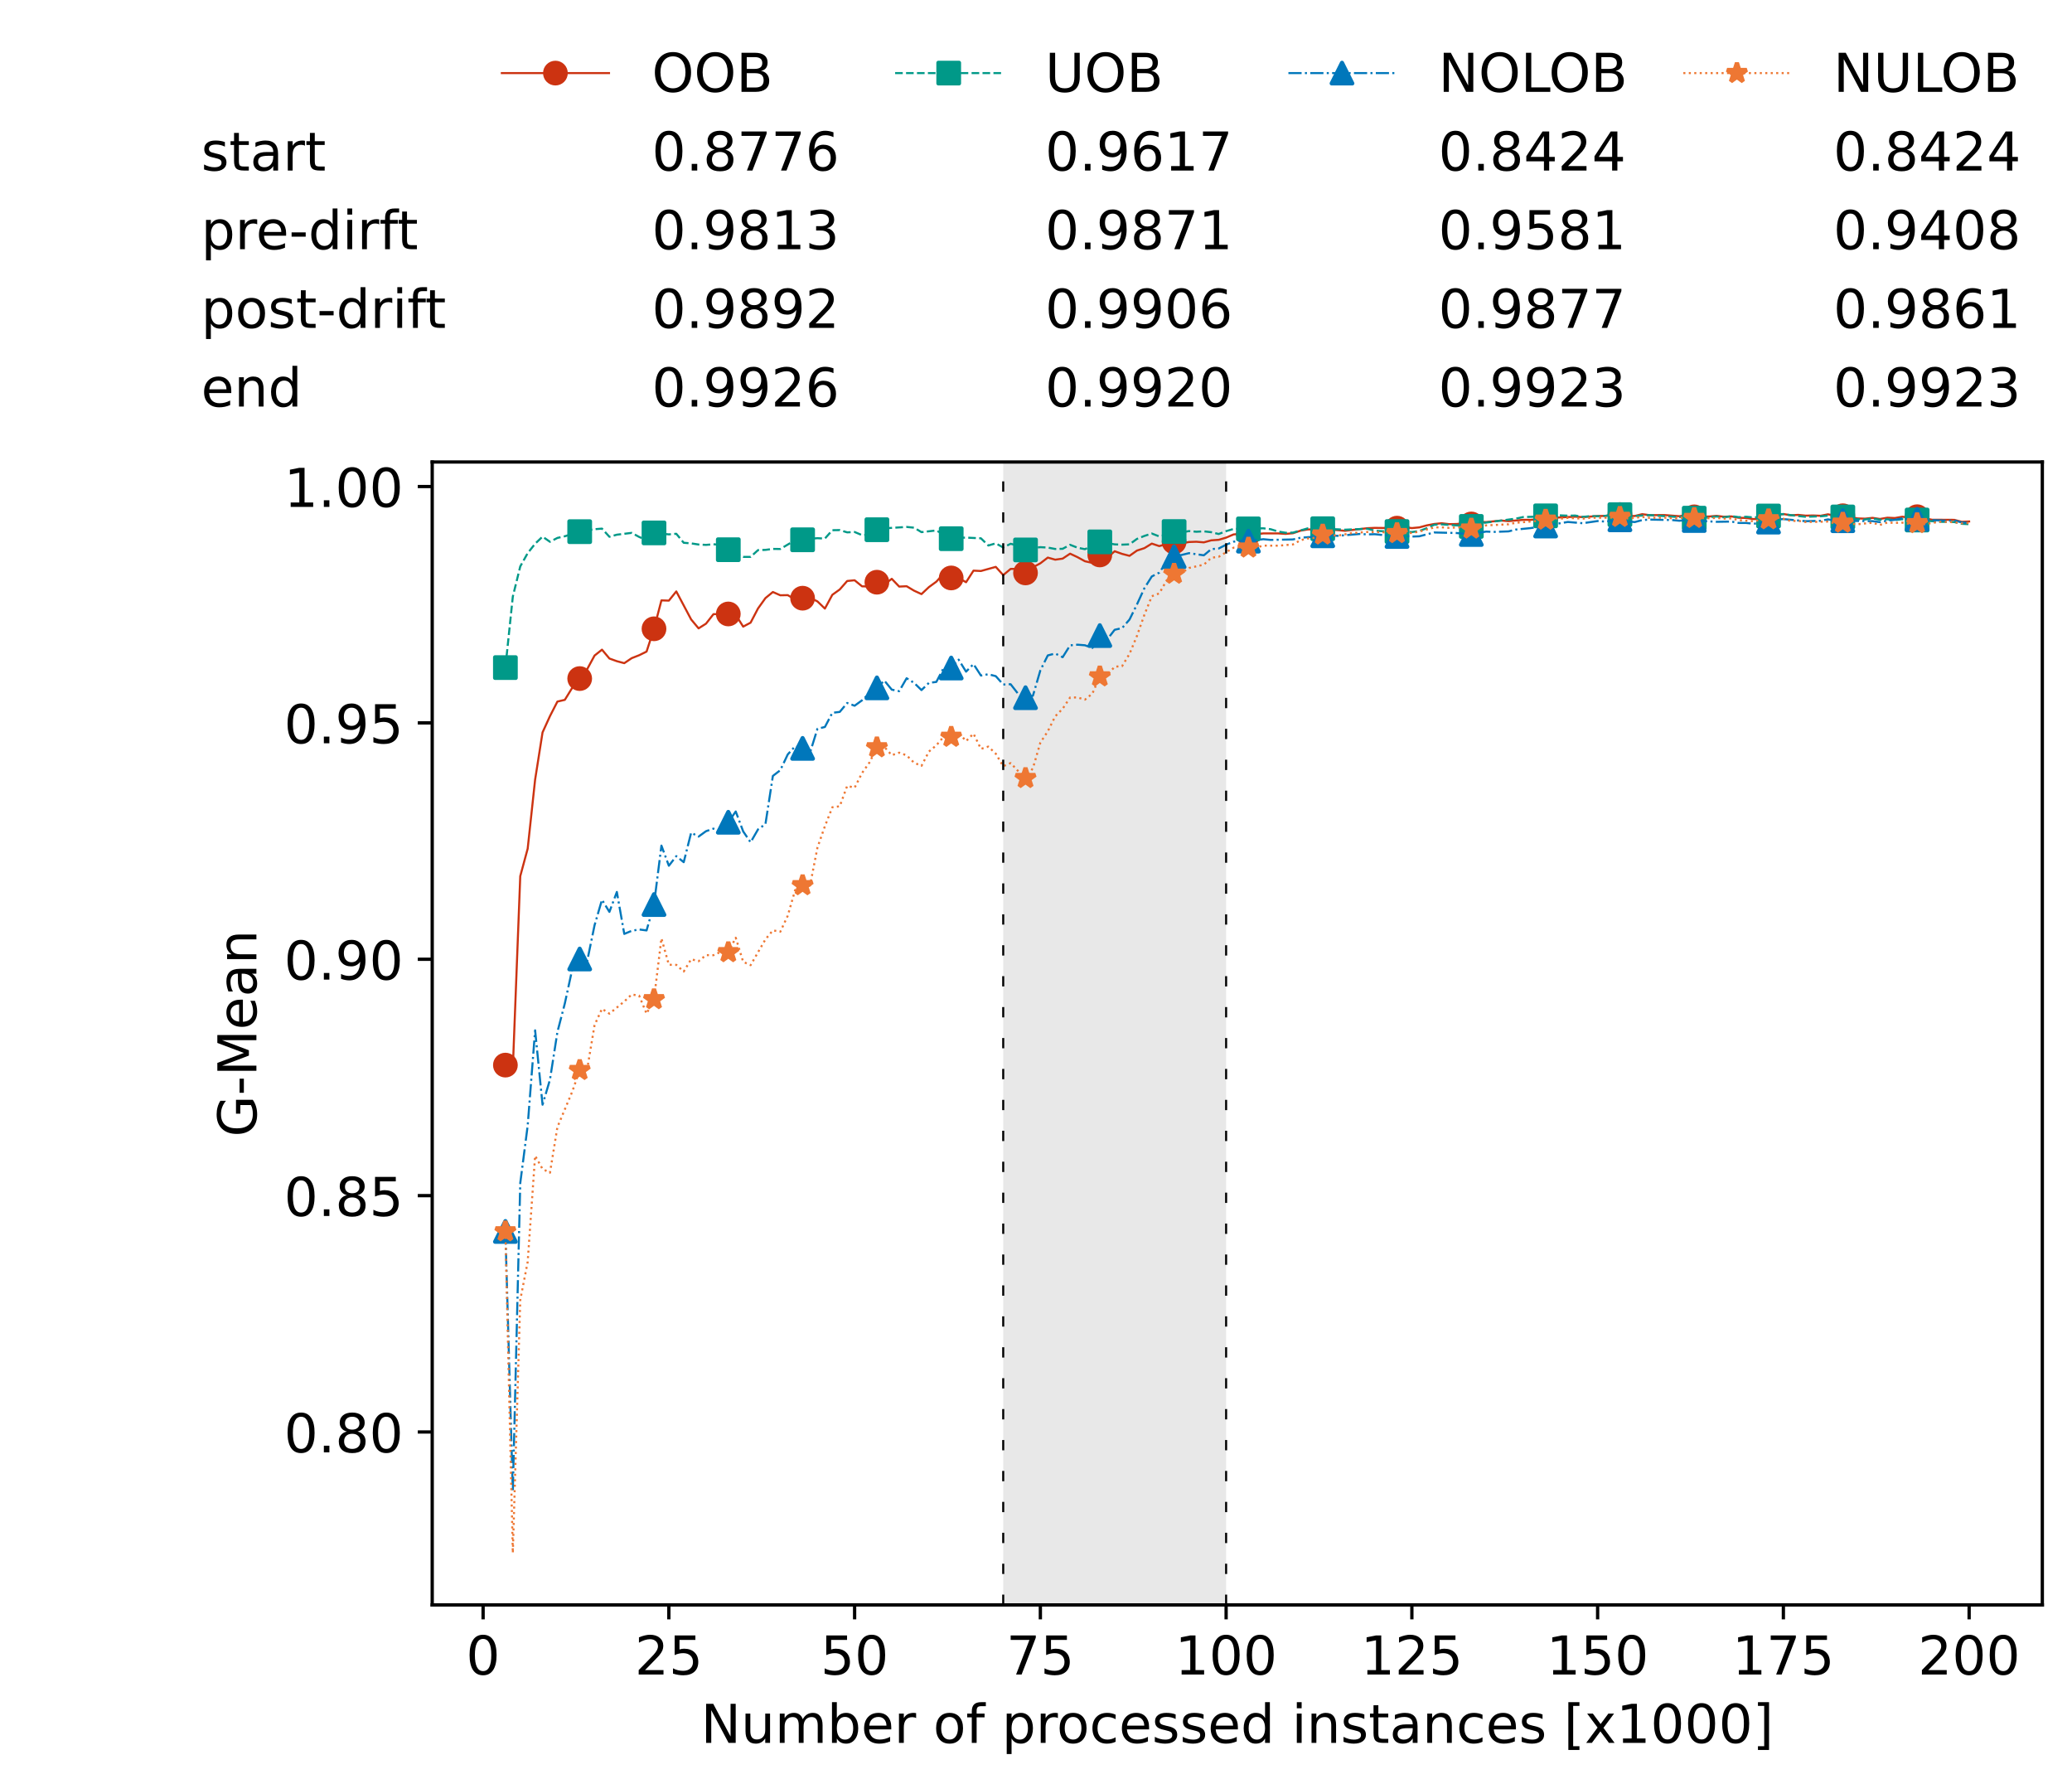 <?xml version="1.0" encoding="utf-8" standalone="no"?>
<!DOCTYPE svg PUBLIC "-//W3C//DTD SVG 1.1//EN"
  "http://www.w3.org/Graphics/SVG/1.1/DTD/svg11.dtd">
<!-- Created with matplotlib (https://matplotlib.org/) -->
<svg height="432.615pt" version="1.1" viewBox="0 0 502.65 432.615" width="502.65pt" xmlns="http://www.w3.org/2000/svg" xmlns:xlink="http://www.w3.org/1999/xlink">
 <defs>
  <style type="text/css">*{stroke-linecap:butt;stroke-linejoin:round;}</style>
 </defs>
 <g id="figure_1">
  <g id="patch_1">
   <path d="M 0 432.615 
L 502.65 432.615 
L 502.65 0 
L 0 0 
z
" style="fill:#ffffff;"/>
  </g>
  <g id="axes_1">
   <g id="patch_2">
    <path d="M 104.85 389.252 
L 495.45 389.252 
L 495.45 112.052 
L 104.85 112.052 
z
" style="fill:#ffffff;"/>
   </g>
   <g id="patch_3">
    <path clip-path="url(#pa3a0a30c30)" d="M 297.446 389.252 
L 297.446 112.052 
L 243.372 112.052 
L 243.372 389.252 
z
" style="fill:#d3d3d3;opacity:0.5;"/>
   </g>
   <g id="matplotlib.axis_1">
    <g id="xtick_1">
     <g id="line2d_1">
      <defs>
       <path d="M 0 0 
L 0 3.5 
" id="mb9e9630047" style="stroke:#000000;stroke-width:0.8;"/>
      </defs>
      <g>
       <use style="stroke:#000000;stroke-width:0.8;" x="117.197" xlink:href="#mb9e9630047" y="389.252"/>
      </g>
     </g>
     <g id="text_1">
      <!-- 0 -->
      <g transform="translate(113.061 406.13)scale(0.13 -0.13)">
       <defs>
        <path d="M 31.781 66.406 
Q 24.172 66.406 20.328 58.906 
Q 16.5 51.422 16.5 36.375 
Q 16.5 21.391 20.328 13.891 
Q 24.172 6.391 31.781 6.391 
Q 39.453 6.391 43.281 13.891 
Q 47.125 21.391 47.125 36.375 
Q 47.125 51.422 43.281 58.906 
Q 39.453 66.406 31.781 66.406 
z
M 31.781 74.219 
Q 44.047 74.219 50.516 64.516 
Q 56.984 54.828 56.984 36.375 
Q 56.984 17.969 50.516 8.266 
Q 44.047 -1.422 31.781 -1.422 
Q 19.531 -1.422 13.062 8.266 
Q 6.594 17.969 6.594 36.375 
Q 6.594 54.828 13.062 64.516 
Q 19.531 74.219 31.781 74.219 
z
" id="DejaVuSans-48"/>
       </defs>
       <use xlink:href="#DejaVuSans-48"/>
      </g>
     </g>
    </g>
    <g id="xtick_2">
     <g id="line2d_2">
      <g>
       <use style="stroke:#000000;stroke-width:0.8;" x="162.259" xlink:href="#mb9e9630047" y="389.252"/>
      </g>
     </g>
     <g id="text_2">
      <!-- 25 -->
      <g transform="translate(153.988 406.13)scale(0.13 -0.13)">
       <defs>
        <path d="M 19.188 8.297 
L 53.609 8.297 
L 53.609 0 
L 7.328 0 
L 7.328 8.297 
Q 12.938 14.109 22.625 23.891 
Q 32.328 33.688 34.812 36.531 
Q 39.547 41.844 41.422 45.531 
Q 43.312 49.219 43.312 52.781 
Q 43.312 58.594 39.234 62.25 
Q 35.156 65.922 28.609 65.922 
Q 23.969 65.922 18.812 64.312 
Q 13.672 62.703 7.812 59.422 
L 7.812 69.391 
Q 13.766 71.781 18.938 73 
Q 24.125 74.219 28.422 74.219 
Q 39.75 74.219 46.484 68.547 
Q 53.219 62.891 53.219 53.422 
Q 53.219 48.922 51.531 44.891 
Q 49.859 40.875 45.406 35.406 
Q 44.188 33.984 37.641 27.219 
Q 31.109 20.453 19.188 8.297 
z
" id="DejaVuSans-50"/>
        <path d="M 10.797 72.906 
L 49.516 72.906 
L 49.516 64.594 
L 19.828 64.594 
L 19.828 46.734 
Q 21.969 47.469 24.109 47.828 
Q 26.266 48.188 28.422 48.188 
Q 40.625 48.188 47.75 41.5 
Q 54.891 34.812 54.891 23.391 
Q 54.891 11.625 47.562 5.094 
Q 40.234 -1.422 26.906 -1.422 
Q 22.312 -1.422 17.547 -0.641 
Q 12.797 0.141 7.719 1.703 
L 7.719 11.625 
Q 12.109 9.234 16.797 8.062 
Q 21.484 6.891 26.703 6.891 
Q 35.156 6.891 40.078 11.328 
Q 45.016 15.766 45.016 23.391 
Q 45.016 31 40.078 35.438 
Q 35.156 39.891 26.703 39.891 
Q 22.75 39.891 18.812 39.016 
Q 14.891 38.141 10.797 36.281 
z
" id="DejaVuSans-53"/>
       </defs>
       <use xlink:href="#DejaVuSans-50"/>
       <use x="63.623" xlink:href="#DejaVuSans-53"/>
      </g>
     </g>
    </g>
    <g id="xtick_3">
     <g id="line2d_3">
      <g>
       <use style="stroke:#000000;stroke-width:0.8;" x="207.322" xlink:href="#mb9e9630047" y="389.252"/>
      </g>
     </g>
     <g id="text_3">
      <!-- 50 -->
      <g transform="translate(199.05 406.13)scale(0.13 -0.13)">
       <use xlink:href="#DejaVuSans-53"/>
       <use x="63.623" xlink:href="#DejaVuSans-48"/>
      </g>
     </g>
    </g>
    <g id="xtick_4">
     <g id="line2d_4">
      <g>
       <use style="stroke:#000000;stroke-width:0.8;" x="252.384" xlink:href="#mb9e9630047" y="389.252"/>
      </g>
     </g>
     <g id="text_4">
      <!-- 75 -->
      <g transform="translate(244.113 406.13)scale(0.13 -0.13)">
       <defs>
        <path d="M 8.203 72.906 
L 55.078 72.906 
L 55.078 68.703 
L 28.609 0 
L 18.312 0 
L 43.219 64.594 
L 8.203 64.594 
z
" id="DejaVuSans-55"/>
       </defs>
       <use xlink:href="#DejaVuSans-55"/>
       <use x="63.623" xlink:href="#DejaVuSans-53"/>
      </g>
     </g>
    </g>
    <g id="xtick_5">
     <g id="line2d_5">
      <g>
       <use style="stroke:#000000;stroke-width:0.8;" x="297.446" xlink:href="#mb9e9630047" y="389.252"/>
      </g>
     </g>
     <g id="text_5">
      <!-- 100 -->
      <g transform="translate(285.039 406.13)scale(0.13 -0.13)">
       <defs>
        <path d="M 12.406 8.297 
L 28.516 8.297 
L 28.516 63.922 
L 10.984 60.406 
L 10.984 69.391 
L 28.422 72.906 
L 38.281 72.906 
L 38.281 8.297 
L 54.391 8.297 
L 54.391 0 
L 12.406 0 
z
" id="DejaVuSans-49"/>
       </defs>
       <use xlink:href="#DejaVuSans-49"/>
       <use x="63.623" xlink:href="#DejaVuSans-48"/>
       <use x="127.246" xlink:href="#DejaVuSans-48"/>
      </g>
     </g>
    </g>
    <g id="xtick_6">
     <g id="line2d_6">
      <g>
       <use style="stroke:#000000;stroke-width:0.8;" x="342.509" xlink:href="#mb9e9630047" y="389.252"/>
      </g>
     </g>
     <g id="text_6">
      <!-- 125 -->
      <g transform="translate(330.102 406.13)scale(0.13 -0.13)">
       <use xlink:href="#DejaVuSans-49"/>
       <use x="63.623" xlink:href="#DejaVuSans-50"/>
       <use x="127.246" xlink:href="#DejaVuSans-53"/>
      </g>
     </g>
    </g>
    <g id="xtick_7">
     <g id="line2d_7">
      <g>
       <use style="stroke:#000000;stroke-width:0.8;" x="387.571" xlink:href="#mb9e9630047" y="389.252"/>
      </g>
     </g>
     <g id="text_7">
      <!-- 150 -->
      <g transform="translate(375.164 406.13)scale(0.13 -0.13)">
       <use xlink:href="#DejaVuSans-49"/>
       <use x="63.623" xlink:href="#DejaVuSans-53"/>
       <use x="127.246" xlink:href="#DejaVuSans-48"/>
      </g>
     </g>
    </g>
    <g id="xtick_8">
     <g id="line2d_8">
      <g>
       <use style="stroke:#000000;stroke-width:0.8;" x="432.633" xlink:href="#mb9e9630047" y="389.252"/>
      </g>
     </g>
     <g id="text_8">
      <!-- 175 -->
      <g transform="translate(420.226 406.13)scale(0.13 -0.13)">
       <use xlink:href="#DejaVuSans-49"/>
       <use x="63.623" xlink:href="#DejaVuSans-55"/>
       <use x="127.246" xlink:href="#DejaVuSans-53"/>
      </g>
     </g>
    </g>
    <g id="xtick_9">
     <g id="line2d_9">
      <g>
       <use style="stroke:#000000;stroke-width:0.8;" x="477.695" xlink:href="#mb9e9630047" y="389.252"/>
      </g>
     </g>
     <g id="text_9">
      <!-- 200 -->
      <g transform="translate(465.289 406.13)scale(0.13 -0.13)">
       <use xlink:href="#DejaVuSans-50"/>
       <use x="63.623" xlink:href="#DejaVuSans-48"/>
       <use x="127.246" xlink:href="#DejaVuSans-48"/>
      </g>
     </g>
    </g>
    <g id="text_10">
     <!-- Number of processed instances [x1000] -->
     <g transform="translate(170.025 422.711)scale(0.13 -0.13)">
      <defs>
       <path d="M 9.812 72.906 
L 23.094 72.906 
L 55.422 11.922 
L 55.422 72.906 
L 64.984 72.906 
L 64.984 0 
L 51.703 0 
L 19.391 60.984 
L 19.391 0 
L 9.812 0 
z
" id="DejaVuSans-78"/>
       <path d="M 8.5 21.578 
L 8.5 54.688 
L 17.484 54.688 
L 17.484 21.922 
Q 17.484 14.156 20.5 10.266 
Q 23.531 6.391 29.594 6.391 
Q 36.859 6.391 41.078 11.031 
Q 45.312 15.672 45.312 23.688 
L 45.312 54.688 
L 54.297 54.688 
L 54.297 0 
L 45.312 0 
L 45.312 8.406 
Q 42.047 3.422 37.719 1 
Q 33.406 -1.422 27.688 -1.422 
Q 18.266 -1.422 13.375 4.438 
Q 8.5 10.297 8.5 21.578 
z
M 31.109 56 
z
" id="DejaVuSans-117"/>
       <path d="M 52 44.188 
Q 55.375 50.25 60.062 53.125 
Q 64.75 56 71.094 56 
Q 79.641 56 84.281 50.016 
Q 88.922 44.047 88.922 33.016 
L 88.922 0 
L 79.891 0 
L 79.891 32.719 
Q 79.891 40.578 77.094 44.375 
Q 74.312 48.188 68.609 48.188 
Q 61.625 48.188 57.562 43.547 
Q 53.516 38.922 53.516 30.906 
L 53.516 0 
L 44.484 0 
L 44.484 32.719 
Q 44.484 40.625 41.703 44.406 
Q 38.922 48.188 33.109 48.188 
Q 26.219 48.188 22.156 43.531 
Q 18.109 38.875 18.109 30.906 
L 18.109 0 
L 9.078 0 
L 9.078 54.688 
L 18.109 54.688 
L 18.109 46.188 
Q 21.188 51.219 25.484 53.609 
Q 29.781 56 35.688 56 
Q 41.656 56 45.828 52.969 
Q 50 49.953 52 44.188 
z
" id="DejaVuSans-109"/>
       <path d="M 48.688 27.297 
Q 48.688 37.203 44.609 42.844 
Q 40.531 48.484 33.406 48.484 
Q 26.266 48.484 22.188 42.844 
Q 18.109 37.203 18.109 27.297 
Q 18.109 17.391 22.188 11.75 
Q 26.266 6.109 33.406 6.109 
Q 40.531 6.109 44.609 11.75 
Q 48.688 17.391 48.688 27.297 
z
M 18.109 46.391 
Q 20.953 51.266 25.266 53.625 
Q 29.594 56 35.594 56 
Q 45.562 56 51.781 48.094 
Q 58.016 40.188 58.016 27.297 
Q 58.016 14.406 51.781 6.484 
Q 45.562 -1.422 35.594 -1.422 
Q 29.594 -1.422 25.266 0.953 
Q 20.953 3.328 18.109 8.203 
L 18.109 0 
L 9.078 0 
L 9.078 75.984 
L 18.109 75.984 
z
" id="DejaVuSans-98"/>
       <path d="M 56.203 29.594 
L 56.203 25.203 
L 14.891 25.203 
Q 15.484 15.922 20.484 11.062 
Q 25.484 6.203 34.422 6.203 
Q 39.594 6.203 44.453 7.469 
Q 49.312 8.734 54.109 11.281 
L 54.109 2.781 
Q 49.266 0.734 44.188 -0.344 
Q 39.109 -1.422 33.891 -1.422 
Q 20.797 -1.422 13.156 6.188 
Q 5.516 13.812 5.516 26.812 
Q 5.516 40.234 12.766 48.109 
Q 20.016 56 32.328 56 
Q 43.359 56 49.781 48.891 
Q 56.203 41.797 56.203 29.594 
z
M 47.219 32.234 
Q 47.125 39.594 43.094 43.984 
Q 39.062 48.391 32.422 48.391 
Q 24.906 48.391 20.391 44.141 
Q 15.875 39.891 15.188 32.172 
z
" id="DejaVuSans-101"/>
       <path d="M 41.109 46.297 
Q 39.594 47.172 37.812 47.578 
Q 36.031 48 33.891 48 
Q 26.266 48 22.188 43.047 
Q 18.109 38.094 18.109 28.812 
L 18.109 0 
L 9.078 0 
L 9.078 54.688 
L 18.109 54.688 
L 18.109 46.188 
Q 20.953 51.172 25.484 53.578 
Q 30.031 56 36.531 56 
Q 37.453 56 38.578 55.875 
Q 39.703 55.766 41.062 55.516 
z
" id="DejaVuSans-114"/>
       <path id="DejaVuSans-32"/>
       <path d="M 30.609 48.391 
Q 23.391 48.391 19.188 42.75 
Q 14.984 37.109 14.984 27.297 
Q 14.984 17.484 19.156 11.844 
Q 23.344 6.203 30.609 6.203 
Q 37.797 6.203 41.984 11.859 
Q 46.188 17.531 46.188 27.297 
Q 46.188 37.016 41.984 42.703 
Q 37.797 48.391 30.609 48.391 
z
M 30.609 56 
Q 42.328 56 49.016 48.375 
Q 55.719 40.766 55.719 27.297 
Q 55.719 13.875 49.016 6.219 
Q 42.328 -1.422 30.609 -1.422 
Q 18.844 -1.422 12.172 6.219 
Q 5.516 13.875 5.516 27.297 
Q 5.516 40.766 12.172 48.375 
Q 18.844 56 30.609 56 
z
" id="DejaVuSans-111"/>
       <path d="M 37.109 75.984 
L 37.109 68.5 
L 28.516 68.5 
Q 23.688 68.5 21.797 66.547 
Q 19.922 64.594 19.922 59.516 
L 19.922 54.688 
L 34.719 54.688 
L 34.719 47.703 
L 19.922 47.703 
L 19.922 0 
L 10.891 0 
L 10.891 47.703 
L 2.297 47.703 
L 2.297 54.688 
L 10.891 54.688 
L 10.891 58.5 
Q 10.891 67.625 15.141 71.797 
Q 19.391 75.984 28.609 75.984 
z
" id="DejaVuSans-102"/>
       <path d="M 18.109 8.203 
L 18.109 -20.797 
L 9.078 -20.797 
L 9.078 54.688 
L 18.109 54.688 
L 18.109 46.391 
Q 20.953 51.266 25.266 53.625 
Q 29.594 56 35.594 56 
Q 45.562 56 51.781 48.094 
Q 58.016 40.188 58.016 27.297 
Q 58.016 14.406 51.781 6.484 
Q 45.562 -1.422 35.594 -1.422 
Q 29.594 -1.422 25.266 0.953 
Q 20.953 3.328 18.109 8.203 
z
M 48.688 27.297 
Q 48.688 37.203 44.609 42.844 
Q 40.531 48.484 33.406 48.484 
Q 26.266 48.484 22.188 42.844 
Q 18.109 37.203 18.109 27.297 
Q 18.109 17.391 22.188 11.75 
Q 26.266 6.109 33.406 6.109 
Q 40.531 6.109 44.609 11.75 
Q 48.688 17.391 48.688 27.297 
z
" id="DejaVuSans-112"/>
       <path d="M 48.781 52.594 
L 48.781 44.188 
Q 44.969 46.297 41.141 47.344 
Q 37.312 48.391 33.406 48.391 
Q 24.656 48.391 19.812 42.844 
Q 14.984 37.312 14.984 27.297 
Q 14.984 17.281 19.812 11.734 
Q 24.656 6.203 33.406 6.203 
Q 37.312 6.203 41.141 7.25 
Q 44.969 8.297 48.781 10.406 
L 48.781 2.094 
Q 45.016 0.344 40.984 -0.531 
Q 36.969 -1.422 32.422 -1.422 
Q 20.062 -1.422 12.781 6.344 
Q 5.516 14.109 5.516 27.297 
Q 5.516 40.672 12.859 48.328 
Q 20.219 56 33.016 56 
Q 37.156 56 41.109 55.141 
Q 45.062 54.297 48.781 52.594 
z
" id="DejaVuSans-99"/>
       <path d="M 44.281 53.078 
L 44.281 44.578 
Q 40.484 46.531 36.375 47.5 
Q 32.281 48.484 27.875 48.484 
Q 21.188 48.484 17.844 46.438 
Q 14.5 44.391 14.5 40.281 
Q 14.5 37.156 16.891 35.375 
Q 19.281 33.594 26.516 31.984 
L 29.594 31.297 
Q 39.156 29.25 43.188 25.516 
Q 47.219 21.781 47.219 15.094 
Q 47.219 7.469 41.188 3.016 
Q 35.156 -1.422 24.609 -1.422 
Q 20.219 -1.422 15.453 -0.562 
Q 10.688 0.297 5.422 2 
L 5.422 11.281 
Q 10.406 8.688 15.234 7.391 
Q 20.062 6.109 24.812 6.109 
Q 31.156 6.109 34.562 8.281 
Q 37.984 10.453 37.984 14.406 
Q 37.984 18.062 35.516 20.016 
Q 33.062 21.969 24.703 23.781 
L 21.578 24.516 
Q 13.234 26.266 9.516 29.906 
Q 5.812 33.547 5.812 39.891 
Q 5.812 47.609 11.281 51.797 
Q 16.75 56 26.812 56 
Q 31.781 56 36.172 55.266 
Q 40.578 54.547 44.281 53.078 
z
" id="DejaVuSans-115"/>
       <path d="M 45.406 46.391 
L 45.406 75.984 
L 54.391 75.984 
L 54.391 0 
L 45.406 0 
L 45.406 8.203 
Q 42.578 3.328 38.25 0.953 
Q 33.938 -1.422 27.875 -1.422 
Q 17.969 -1.422 11.734 6.484 
Q 5.516 14.406 5.516 27.297 
Q 5.516 40.188 11.734 48.094 
Q 17.969 56 27.875 56 
Q 33.938 56 38.25 53.625 
Q 42.578 51.266 45.406 46.391 
z
M 14.797 27.297 
Q 14.797 17.391 18.875 11.75 
Q 22.953 6.109 30.078 6.109 
Q 37.203 6.109 41.297 11.75 
Q 45.406 17.391 45.406 27.297 
Q 45.406 37.203 41.297 42.844 
Q 37.203 48.484 30.078 48.484 
Q 22.953 48.484 18.875 42.844 
Q 14.797 37.203 14.797 27.297 
z
" id="DejaVuSans-100"/>
       <path d="M 9.422 54.688 
L 18.406 54.688 
L 18.406 0 
L 9.422 0 
z
M 9.422 75.984 
L 18.406 75.984 
L 18.406 64.594 
L 9.422 64.594 
z
" id="DejaVuSans-105"/>
       <path d="M 54.891 33.016 
L 54.891 0 
L 45.906 0 
L 45.906 32.719 
Q 45.906 40.484 42.875 44.328 
Q 39.844 48.188 33.797 48.188 
Q 26.516 48.188 22.312 43.547 
Q 18.109 38.922 18.109 30.906 
L 18.109 0 
L 9.078 0 
L 9.078 54.688 
L 18.109 54.688 
L 18.109 46.188 
Q 21.344 51.125 25.703 53.562 
Q 30.078 56 35.797 56 
Q 45.219 56 50.047 50.172 
Q 54.891 44.344 54.891 33.016 
z
" id="DejaVuSans-110"/>
       <path d="M 18.312 70.219 
L 18.312 54.688 
L 36.812 54.688 
L 36.812 47.703 
L 18.312 47.703 
L 18.312 18.016 
Q 18.312 11.328 20.141 9.422 
Q 21.969 7.516 27.594 7.516 
L 36.812 7.516 
L 36.812 0 
L 27.594 0 
Q 17.188 0 13.234 3.875 
Q 9.281 7.766 9.281 18.016 
L 9.281 47.703 
L 2.688 47.703 
L 2.688 54.688 
L 9.281 54.688 
L 9.281 70.219 
z
" id="DejaVuSans-116"/>
       <path d="M 34.281 27.484 
Q 23.391 27.484 19.188 25 
Q 14.984 22.516 14.984 16.5 
Q 14.984 11.719 18.141 8.906 
Q 21.297 6.109 26.703 6.109 
Q 34.188 6.109 38.703 11.406 
Q 43.219 16.703 43.219 25.484 
L 43.219 27.484 
z
M 52.203 31.203 
L 52.203 0 
L 43.219 0 
L 43.219 8.297 
Q 40.141 3.328 35.547 0.953 
Q 30.953 -1.422 24.312 -1.422 
Q 15.922 -1.422 10.953 3.297 
Q 6 8.016 6 15.922 
Q 6 25.141 12.172 29.828 
Q 18.359 34.516 30.609 34.516 
L 43.219 34.516 
L 43.219 35.406 
Q 43.219 41.609 39.141 45 
Q 35.062 48.391 27.688 48.391 
Q 23 48.391 18.547 47.266 
Q 14.109 46.141 10.016 43.891 
L 10.016 52.203 
Q 14.938 54.109 19.578 55.047 
Q 24.219 56 28.609 56 
Q 40.484 56 46.344 49.844 
Q 52.203 43.703 52.203 31.203 
z
" id="DejaVuSans-97"/>
       <path d="M 8.594 75.984 
L 29.297 75.984 
L 29.297 69 
L 17.578 69 
L 17.578 -6.203 
L 29.297 -6.203 
L 29.297 -13.188 
L 8.594 -13.188 
z
" id="DejaVuSans-91"/>
       <path d="M 54.891 54.688 
L 35.109 28.078 
L 55.906 0 
L 45.312 0 
L 29.391 21.484 
L 13.484 0 
L 2.875 0 
L 24.125 28.609 
L 4.688 54.688 
L 15.281 54.688 
L 29.781 35.203 
L 44.281 54.688 
z
" id="DejaVuSans-120"/>
       <path d="M 30.422 75.984 
L 30.422 -13.188 
L 9.719 -13.188 
L 9.719 -6.203 
L 21.391 -6.203 
L 21.391 69 
L 9.719 69 
L 9.719 75.984 
z
" id="DejaVuSans-93"/>
      </defs>
      <use xlink:href="#DejaVuSans-78"/>
      <use x="74.805" xlink:href="#DejaVuSans-117"/>
      <use x="138.184" xlink:href="#DejaVuSans-109"/>
      <use x="235.596" xlink:href="#DejaVuSans-98"/>
      <use x="299.072" xlink:href="#DejaVuSans-101"/>
      <use x="360.596" xlink:href="#DejaVuSans-114"/>
      <use x="401.709" xlink:href="#DejaVuSans-32"/>
      <use x="433.496" xlink:href="#DejaVuSans-111"/>
      <use x="494.678" xlink:href="#DejaVuSans-102"/>
      <use x="529.883" xlink:href="#DejaVuSans-32"/>
      <use x="561.67" xlink:href="#DejaVuSans-112"/>
      <use x="625.146" xlink:href="#DejaVuSans-114"/>
      <use x="664.01" xlink:href="#DejaVuSans-111"/>
      <use x="725.191" xlink:href="#DejaVuSans-99"/>
      <use x="780.172" xlink:href="#DejaVuSans-101"/>
      <use x="841.695" xlink:href="#DejaVuSans-115"/>
      <use x="893.795" xlink:href="#DejaVuSans-115"/>
      <use x="945.895" xlink:href="#DejaVuSans-101"/>
      <use x="1007.418" xlink:href="#DejaVuSans-100"/>
      <use x="1070.895" xlink:href="#DejaVuSans-32"/>
      <use x="1102.682" xlink:href="#DejaVuSans-105"/>
      <use x="1130.465" xlink:href="#DejaVuSans-110"/>
      <use x="1193.844" xlink:href="#DejaVuSans-115"/>
      <use x="1245.943" xlink:href="#DejaVuSans-116"/>
      <use x="1285.152" xlink:href="#DejaVuSans-97"/>
      <use x="1346.432" xlink:href="#DejaVuSans-110"/>
      <use x="1409.811" xlink:href="#DejaVuSans-99"/>
      <use x="1464.791" xlink:href="#DejaVuSans-101"/>
      <use x="1526.314" xlink:href="#DejaVuSans-115"/>
      <use x="1578.414" xlink:href="#DejaVuSans-32"/>
      <use x="1610.201" xlink:href="#DejaVuSans-91"/>
      <use x="1649.215" xlink:href="#DejaVuSans-120"/>
      <use x="1708.395" xlink:href="#DejaVuSans-49"/>
      <use x="1772.018" xlink:href="#DejaVuSans-48"/>
      <use x="1835.641" xlink:href="#DejaVuSans-48"/>
      <use x="1899.264" xlink:href="#DejaVuSans-48"/>
      <use x="1962.887" xlink:href="#DejaVuSans-93"/>
     </g>
    </g>
   </g>
   <g id="matplotlib.axis_2">
    <g id="ytick_1">
     <g id="line2d_10">
      <defs>
       <path d="M 0 0 
L -3.5 0 
" id="mef97d5e69b" style="stroke:#000000;stroke-width:0.8;"/>
      </defs>
      <g>
       <use style="stroke:#000000;stroke-width:0.8;" x="104.85" xlink:href="#mef97d5e69b" y="347.304"/>
      </g>
     </g>
     <g id="text_11">
      <!-- 0.80 -->
      <g transform="translate(68.905 352.243)scale(0.13 -0.13)">
       <defs>
        <path d="M 10.688 12.406 
L 21 12.406 
L 21 0 
L 10.688 0 
z
" id="DejaVuSans-46"/>
        <path d="M 31.781 34.625 
Q 24.75 34.625 20.719 30.859 
Q 16.703 27.094 16.703 20.516 
Q 16.703 13.922 20.719 10.156 
Q 24.75 6.391 31.781 6.391 
Q 38.812 6.391 42.859 10.172 
Q 46.922 13.969 46.922 20.516 
Q 46.922 27.094 42.891 30.859 
Q 38.875 34.625 31.781 34.625 
z
M 21.922 38.812 
Q 15.578 40.375 12.031 44.719 
Q 8.5 49.078 8.5 55.328 
Q 8.5 64.062 14.719 69.141 
Q 20.953 74.219 31.781 74.219 
Q 42.672 74.219 48.875 69.141 
Q 55.078 64.062 55.078 55.328 
Q 55.078 49.078 51.531 44.719 
Q 48 40.375 41.703 38.812 
Q 48.828 37.156 52.797 32.312 
Q 56.781 27.484 56.781 20.516 
Q 56.781 9.906 50.312 4.234 
Q 43.844 -1.422 31.781 -1.422 
Q 19.734 -1.422 13.25 4.234 
Q 6.781 9.906 6.781 20.516 
Q 6.781 27.484 10.781 32.312 
Q 14.797 37.156 21.922 38.812 
z
M 18.312 54.391 
Q 18.312 48.734 21.844 45.562 
Q 25.391 42.391 31.781 42.391 
Q 38.141 42.391 41.719 45.562 
Q 45.312 48.734 45.312 54.391 
Q 45.312 60.062 41.719 63.234 
Q 38.141 66.406 31.781 66.406 
Q 25.391 66.406 21.844 63.234 
Q 18.312 60.062 18.312 54.391 
z
" id="DejaVuSans-56"/>
       </defs>
       <use xlink:href="#DejaVuSans-48"/>
       <use x="63.623" xlink:href="#DejaVuSans-46"/>
       <use x="95.41" xlink:href="#DejaVuSans-56"/>
       <use x="159.033" xlink:href="#DejaVuSans-48"/>
      </g>
     </g>
    </g>
    <g id="ytick_2">
     <g id="line2d_11">
      <g>
       <use style="stroke:#000000;stroke-width:0.8;" x="104.85" xlink:href="#mef97d5e69b" y="289.978"/>
      </g>
     </g>
     <g id="text_12">
      <!-- 0.85 -->
      <g transform="translate(68.905 294.917)scale(0.13 -0.13)">
       <use xlink:href="#DejaVuSans-48"/>
       <use x="63.623" xlink:href="#DejaVuSans-46"/>
       <use x="95.41" xlink:href="#DejaVuSans-56"/>
       <use x="159.033" xlink:href="#DejaVuSans-53"/>
      </g>
     </g>
    </g>
    <g id="ytick_3">
     <g id="line2d_12">
      <g>
       <use style="stroke:#000000;stroke-width:0.8;" x="104.85" xlink:href="#mef97d5e69b" y="232.653"/>
      </g>
     </g>
     <g id="text_13">
      <!-- 0.90 -->
      <g transform="translate(68.905 237.592)scale(0.13 -0.13)">
       <defs>
        <path d="M 10.984 1.516 
L 10.984 10.5 
Q 14.703 8.734 18.5 7.812 
Q 22.312 6.891 25.984 6.891 
Q 35.75 6.891 40.891 13.453 
Q 46.047 20.016 46.781 33.406 
Q 43.953 29.203 39.594 26.953 
Q 35.25 24.703 29.984 24.703 
Q 19.047 24.703 12.672 31.312 
Q 6.297 37.938 6.297 49.422 
Q 6.297 60.641 12.938 67.422 
Q 19.578 74.219 30.609 74.219 
Q 43.266 74.219 49.922 64.516 
Q 56.594 54.828 56.594 36.375 
Q 56.594 19.141 48.406 8.859 
Q 40.234 -1.422 26.422 -1.422 
Q 22.703 -1.422 18.891 -0.688 
Q 15.094 0.047 10.984 1.516 
z
M 30.609 32.422 
Q 37.25 32.422 41.125 36.953 
Q 45.016 41.5 45.016 49.422 
Q 45.016 57.281 41.125 61.844 
Q 37.25 66.406 30.609 66.406 
Q 23.969 66.406 20.094 61.844 
Q 16.219 57.281 16.219 49.422 
Q 16.219 41.5 20.094 36.953 
Q 23.969 32.422 30.609 32.422 
z
" id="DejaVuSans-57"/>
       </defs>
       <use xlink:href="#DejaVuSans-48"/>
       <use x="63.623" xlink:href="#DejaVuSans-46"/>
       <use x="95.41" xlink:href="#DejaVuSans-57"/>
       <use x="159.033" xlink:href="#DejaVuSans-48"/>
      </g>
     </g>
    </g>
    <g id="ytick_4">
     <g id="line2d_13">
      <g>
       <use style="stroke:#000000;stroke-width:0.8;" x="104.85" xlink:href="#mef97d5e69b" y="175.328"/>
      </g>
     </g>
     <g id="text_14">
      <!-- 0.95 -->
      <g transform="translate(68.905 180.267)scale(0.13 -0.13)">
       <use xlink:href="#DejaVuSans-48"/>
       <use x="63.623" xlink:href="#DejaVuSans-46"/>
       <use x="95.41" xlink:href="#DejaVuSans-57"/>
       <use x="159.033" xlink:href="#DejaVuSans-53"/>
      </g>
     </g>
    </g>
    <g id="ytick_5">
     <g id="line2d_14">
      <g>
       <use style="stroke:#000000;stroke-width:0.8;" x="104.85" xlink:href="#mef97d5e69b" y="118.003"/>
      </g>
     </g>
     <g id="text_15">
      <!-- 1.00 -->
      <g transform="translate(68.905 122.942)scale(0.13 -0.13)">
       <use xlink:href="#DejaVuSans-49"/>
       <use x="63.623" xlink:href="#DejaVuSans-46"/>
       <use x="95.41" xlink:href="#DejaVuSans-48"/>
       <use x="159.033" xlink:href="#DejaVuSans-48"/>
      </g>
     </g>
    </g>
    <g id="text_16">
     <!-- G-Mean -->
     <g transform="translate(62.201 275.744)rotate(-90)scale(0.13 -0.13)">
      <defs>
       <path d="M 59.516 10.406 
L 59.516 29.984 
L 43.406 29.984 
L 43.406 38.094 
L 69.281 38.094 
L 69.281 6.781 
Q 63.578 2.734 56.688 0.656 
Q 49.812 -1.422 42 -1.422 
Q 24.906 -1.422 15.25 8.562 
Q 5.609 18.562 5.609 36.375 
Q 5.609 54.25 15.25 64.234 
Q 24.906 74.219 42 74.219 
Q 49.125 74.219 55.547 72.453 
Q 61.969 70.703 67.391 67.281 
L 67.391 56.781 
Q 61.922 61.422 55.766 63.766 
Q 49.609 66.109 42.828 66.109 
Q 29.438 66.109 22.719 58.641 
Q 16.016 51.172 16.016 36.375 
Q 16.016 21.625 22.719 14.156 
Q 29.438 6.688 42.828 6.688 
Q 48.047 6.688 52.141 7.594 
Q 56.25 8.5 59.516 10.406 
z
" id="DejaVuSans-71"/>
       <path d="M 4.891 31.391 
L 31.203 31.391 
L 31.203 23.391 
L 4.891 23.391 
z
" id="DejaVuSans-45"/>
       <path d="M 9.812 72.906 
L 24.516 72.906 
L 43.109 23.297 
L 61.812 72.906 
L 76.516 72.906 
L 76.516 0 
L 66.891 0 
L 66.891 64.016 
L 48.094 14.016 
L 38.188 14.016 
L 19.391 64.016 
L 19.391 0 
L 9.812 0 
z
" id="DejaVuSans-77"/>
      </defs>
      <use xlink:href="#DejaVuSans-71"/>
      <use x="77.49" xlink:href="#DejaVuSans-45"/>
      <use x="113.574" xlink:href="#DejaVuSans-77"/>
      <use x="199.854" xlink:href="#DejaVuSans-101"/>
      <use x="261.377" xlink:href="#DejaVuSans-97"/>
      <use x="322.656" xlink:href="#DejaVuSans-110"/>
     </g>
    </g>
   </g>
   <g id="line2d_15"/>
   <g id="line2d_16"/>
   <g id="line2d_17"/>
   <g id="line2d_18"/>
   <g id="line2d_19"/>
   <g id="line2d_20">
    <path clip-path="url(#pa3a0a30c30)" d="M 122.605 258.324 
L 124.407 259.156 
L 126.21 212.5 
L 128.012 205.824 
L 129.815 189.089 
L 131.617 177.633 
L 133.419 173.678 
L 135.222 170.156 
L 137.024 169.736 
L 138.827 166.803 
L 142.432 162.316 
L 144.234 158.997 
L 146.037 157.567 
L 147.839 159.712 
L 149.642 160.362 
L 151.444 160.841 
L 153.247 159.626 
L 155.049 158.918 
L 156.852 158.031 
L 158.654 152.505 
L 160.457 145.612 
L 162.259 145.671 
L 164.062 143.44 
L 167.667 150.239 
L 169.469 152.399 
L 171.272 151.26 
L 173.074 148.96 
L 176.679 148.906 
L 178.482 149.106 
L 180.284 151.976 
L 182.087 151.017 
L 183.889 147.575 
L 185.692 145.058 
L 187.494 143.582 
L 189.297 144.376 
L 191.099 144.342 
L 192.902 145.385 
L 194.704 145.082 
L 196.507 144.963 
L 198.309 145.865 
L 200.112 147.607 
L 201.914 144.264 
L 203.717 142.966 
L 205.519 140.91 
L 207.322 140.734 
L 209.124 142.202 
L 210.927 142.255 
L 212.729 141.205 
L 214.532 141.764 
L 216.334 140.383 
L 218.137 142.266 
L 219.939 142.18 
L 221.742 143.257 
L 223.544 144.088 
L 225.347 142.391 
L 227.149 141.076 
L 228.952 139.082 
L 230.754 140.172 
L 232.557 140.172 
L 234.359 141.21 
L 236.162 138.398 
L 237.964 138.487 
L 241.569 137.486 
L 243.372 139.479 
L 245.174 137.982 
L 246.976 137.973 
L 248.779 138.953 
L 250.581 137.589 
L 252.384 136.618 
L 254.186 135.233 
L 255.989 135.739 
L 257.791 135.484 
L 259.594 134.284 
L 261.396 135.131 
L 263.199 136.12 
L 265.001 136.524 
L 266.804 134.594 
L 268.606 135.278 
L 270.409 133.693 
L 272.211 134.338 
L 274.014 134.808 
L 275.816 133.534 
L 277.619 132.943 
L 279.421 131.841 
L 281.224 132.446 
L 284.829 131.454 
L 286.631 131.786 
L 288.434 131.455 
L 290.236 131.391 
L 292.039 131.543 
L 293.841 131.05 
L 295.644 130.923 
L 297.446 130.39 
L 299.249 129.62 
L 301.051 129.451 
L 304.656 129.559 
L 306.459 129.37 
L 310.064 129.367 
L 311.866 129.484 
L 313.669 129.325 
L 315.471 128.715 
L 317.274 128.404 
L 322.681 128.425 
L 326.286 128.742 
L 331.694 128.107 
L 333.496 128.028 
L 338.904 128.094 
L 340.706 127.846 
L 342.509 128.081 
L 344.311 127.909 
L 346.114 127.426 
L 347.916 127.085 
L 349.719 126.906 
L 351.521 127.121 
L 353.324 127.09 
L 355.126 126.9 
L 356.928 127.077 
L 358.731 126.599 
L 360.533 126.621 
L 364.138 126.254 
L 365.941 126.395 
L 369.546 126.071 
L 371.348 126.082 
L 374.953 125.788 
L 378.558 125.476 
L 382.163 125.321 
L 383.966 125.419 
L 387.571 125.165 
L 389.373 125.121 
L 392.978 124.804 
L 394.781 125.19 
L 396.583 125.14 
L 398.386 124.703 
L 400.188 124.941 
L 403.793 124.917 
L 407.398 125.2 
L 409.201 124.9 
L 411.003 125.354 
L 414.608 125.27 
L 416.411 125.113 
L 418.213 125.333 
L 420.016 125.247 
L 421.818 125.577 
L 423.621 125.624 
L 425.423 125.898 
L 429.028 125.663 
L 430.831 124.976 
L 432.633 124.663 
L 434.436 124.974 
L 436.238 124.876 
L 438.041 125.063 
L 439.843 125.022 
L 441.646 125.095 
L 443.448 124.739 
L 445.251 125.113 
L 447.053 125.089 
L 450.658 125.737 
L 452.461 125.793 
L 454.263 125.599 
L 456.066 125.869 
L 457.868 125.562 
L 459.671 125.641 
L 461.473 125.331 
L 463.276 125.512 
L 465.078 125.322 
L 468.683 126.053 
L 474.09 126.082 
L 475.893 126.557 
L 477.695 126.478 
L 477.695 126.478 
" style="fill:none;stroke:#cc3311;stroke-linecap:square;stroke-width:0.5;"/>
    <defs>
     <path d="M 0 2.5 
C 0.663 2.5 1.299 2.237 1.768 1.768 
C 2.237 1.299 2.5 0.663 2.5 0 
C 2.5 -0.663 2.237 -1.299 1.768 -1.768 
C 1.299 -2.237 0.663 -2.5 0 -2.5 
C -0.663 -2.5 -1.299 -2.237 -1.768 -1.768 
C -2.237 -1.299 -2.5 -0.663 -2.5 0 
C -2.5 0.663 -2.237 1.299 -1.768 1.768 
C -1.299 2.237 -0.663 2.5 0 2.5 
z
" id="m06db832f9b" style="stroke:#cc3311;"/>
    </defs>
    <g clip-path="url(#pa3a0a30c30)">
     <use style="fill:#cc3311;stroke:#cc3311;" x="122.605" xlink:href="#m06db832f9b" y="258.324"/>
     <use style="fill:#cc3311;stroke:#cc3311;" x="140.629" xlink:href="#m06db832f9b" y="164.578"/>
     <use style="fill:#cc3311;stroke:#cc3311;" x="158.654" xlink:href="#m06db832f9b" y="152.505"/>
     <use style="fill:#cc3311;stroke:#cc3311;" x="176.679" xlink:href="#m06db832f9b" y="148.906"/>
     <use style="fill:#cc3311;stroke:#cc3311;" x="194.704" xlink:href="#m06db832f9b" y="145.082"/>
     <use style="fill:#cc3311;stroke:#cc3311;" x="212.729" xlink:href="#m06db832f9b" y="141.205"/>
     <use style="fill:#cc3311;stroke:#cc3311;" x="230.754" xlink:href="#m06db832f9b" y="140.172"/>
     <use style="fill:#cc3311;stroke:#cc3311;" x="248.779" xlink:href="#m06db832f9b" y="138.953"/>
     <use style="fill:#cc3311;stroke:#cc3311;" x="266.804" xlink:href="#m06db832f9b" y="134.594"/>
     <use style="fill:#cc3311;stroke:#cc3311;" x="284.829" xlink:href="#m06db832f9b" y="131.454"/>
     <use style="fill:#cc3311;stroke:#cc3311;" x="302.854" xlink:href="#m06db832f9b" y="129.529"/>
     <use style="fill:#cc3311;stroke:#cc3311;" x="320.879" xlink:href="#m06db832f9b" y="128.345"/>
     <use style="fill:#cc3311;stroke:#cc3311;" x="338.904" xlink:href="#m06db832f9b" y="128.094"/>
     <use style="fill:#cc3311;stroke:#cc3311;" x="356.928" xlink:href="#m06db832f9b" y="127.077"/>
     <use style="fill:#cc3311;stroke:#cc3311;" x="374.953" xlink:href="#m06db832f9b" y="125.788"/>
     <use style="fill:#cc3311;stroke:#cc3311;" x="392.978" xlink:href="#m06db832f9b" y="124.804"/>
     <use style="fill:#cc3311;stroke:#cc3311;" x="411.003" xlink:href="#m06db832f9b" y="125.354"/>
     <use style="fill:#cc3311;stroke:#cc3311;" x="429.028" xlink:href="#m06db832f9b" y="125.663"/>
     <use style="fill:#cc3311;stroke:#cc3311;" x="447.053" xlink:href="#m06db832f9b" y="125.089"/>
     <use style="fill:#cc3311;stroke:#cc3311;" x="465.078" xlink:href="#m06db832f9b" y="125.322"/>
    </g>
   </g>
   <g id="line2d_21"/>
   <g id="line2d_22"/>
   <g id="line2d_23"/>
   <g id="line2d_24"/>
   <g id="line2d_25">
    <path clip-path="url(#pa3a0a30c30)" d="M 122.605 161.915 
L 124.407 144.687 
L 126.21 137.375 
L 128.012 134.157 
L 129.815 131.873 
L 131.617 130.15 
L 133.419 131.404 
L 135.222 130.464 
L 137.024 130.064 
L 140.629 128.946 
L 144.234 128.352 
L 146.037 128.207 
L 147.839 130.187 
L 149.642 129.683 
L 153.247 129.24 
L 155.049 130.223 
L 156.852 131.002 
L 158.654 129.248 
L 162.259 129.606 
L 164.062 129.458 
L 165.864 131.64 
L 167.667 131.788 
L 169.469 132.064 
L 171.272 132.153 
L 173.074 132.007 
L 174.877 132.128 
L 176.679 133.322 
L 178.482 134.309 
L 180.284 135.065 
L 182.087 135.066 
L 183.889 133.421 
L 185.692 133.363 
L 187.494 133.128 
L 189.297 133.151 
L 192.902 131.007 
L 194.704 130.92 
L 196.507 130.651 
L 198.309 130.533 
L 200.112 130.622 
L 201.914 128.592 
L 203.717 128.563 
L 205.519 129.116 
L 207.322 129.029 
L 209.124 129.787 
L 210.927 129.667 
L 212.729 128.474 
L 214.532 128.137 
L 218.137 127.915 
L 219.939 127.802 
L 221.742 127.981 
L 223.544 129.06 
L 227.149 128.65 
L 230.754 130.652 
L 232.557 130.445 
L 234.359 130.385 
L 237.964 130.561 
L 239.767 132.304 
L 241.569 131.773 
L 243.372 132.788 
L 245.174 131.883 
L 246.976 132.362 
L 248.779 133.376 
L 250.581 132.895 
L 252.384 132.709 
L 254.186 132.805 
L 255.989 133.145 
L 257.791 133.101 
L 259.594 132.129 
L 261.396 132.838 
L 263.199 133.197 
L 265.001 132.378 
L 266.804 131.418 
L 270.409 132.028 
L 272.211 132.097 
L 274.014 132.02 
L 275.816 130.702 
L 277.619 129.981 
L 279.421 129.397 
L 281.224 130.098 
L 283.026 129.722 
L 284.829 128.912 
L 286.631 129.131 
L 288.434 128.804 
L 290.236 128.964 
L 292.039 128.866 
L 293.841 129.073 
L 295.644 129.514 
L 297.446 128.823 
L 299.249 128.287 
L 306.459 128.132 
L 308.261 128.356 
L 310.064 128.914 
L 311.866 129.211 
L 313.669 129.178 
L 317.274 128.134 
L 319.076 128.3 
L 320.879 128.24 
L 324.484 128.373 
L 326.286 128.473 
L 331.694 128.233 
L 333.496 128.706 
L 337.101 128.965 
L 340.706 128.951 
L 342.509 129.041 
L 344.311 128.787 
L 346.114 128.116 
L 347.916 127.273 
L 349.719 127.173 
L 356.928 127.671 
L 358.731 126.98 
L 367.743 125.779 
L 369.546 125.395 
L 373.151 125.298 
L 376.756 124.931 
L 380.361 125.068 
L 382.163 125.041 
L 383.966 125.376 
L 385.768 125.177 
L 387.571 125.208 
L 389.373 125.122 
L 391.176 124.809 
L 392.978 124.828 
L 394.781 125.262 
L 400.188 124.931 
L 407.398 125.421 
L 409.201 125.12 
L 411.003 125.668 
L 412.806 125.662 
L 416.411 125.267 
L 418.213 125.472 
L 420.016 125.183 
L 421.818 125.432 
L 423.621 125.333 
L 425.423 125.509 
L 429.028 125.15 
L 430.831 124.652 
L 432.633 124.706 
L 436.238 125.154 
L 438.041 125.336 
L 441.646 125.218 
L 443.448 125.048 
L 445.251 125.462 
L 447.053 125.384 
L 448.856 125.862 
L 452.461 126 
L 454.263 125.725 
L 456.066 126.068 
L 457.868 125.947 
L 459.671 126.145 
L 461.473 125.922 
L 463.276 126.257 
L 465.078 126.121 
L 470.485 126.549 
L 474.09 126.608 
L 475.893 127.042 
L 477.695 127.13 
L 477.695 127.13 
" style="fill:none;stroke:#009988;stroke-dasharray:1.85,0.8;stroke-dashoffset:0;stroke-width:0.5;"/>
    <defs>
     <path d="M -2.5 2.5 
L 2.5 2.5 
L 2.5 -2.5 
L -2.5 -2.5 
z
" id="mb6494425ba" style="stroke:#009988;stroke-linejoin:miter;"/>
    </defs>
    <g clip-path="url(#pa3a0a30c30)">
     <use style="fill:#009988;stroke:#009988;stroke-linejoin:miter;" x="122.605" xlink:href="#mb6494425ba" y="161.915"/>
     <use style="fill:#009988;stroke:#009988;stroke-linejoin:miter;" x="140.629" xlink:href="#mb6494425ba" y="128.946"/>
     <use style="fill:#009988;stroke:#009988;stroke-linejoin:miter;" x="158.654" xlink:href="#mb6494425ba" y="129.248"/>
     <use style="fill:#009988;stroke:#009988;stroke-linejoin:miter;" x="176.679" xlink:href="#mb6494425ba" y="133.322"/>
     <use style="fill:#009988;stroke:#009988;stroke-linejoin:miter;" x="194.704" xlink:href="#mb6494425ba" y="130.92"/>
     <use style="fill:#009988;stroke:#009988;stroke-linejoin:miter;" x="212.729" xlink:href="#mb6494425ba" y="128.474"/>
     <use style="fill:#009988;stroke:#009988;stroke-linejoin:miter;" x="230.754" xlink:href="#mb6494425ba" y="130.652"/>
     <use style="fill:#009988;stroke:#009988;stroke-linejoin:miter;" x="248.779" xlink:href="#mb6494425ba" y="133.376"/>
     <use style="fill:#009988;stroke:#009988;stroke-linejoin:miter;" x="266.804" xlink:href="#mb6494425ba" y="131.418"/>
     <use style="fill:#009988;stroke:#009988;stroke-linejoin:miter;" x="284.829" xlink:href="#mb6494425ba" y="128.912"/>
     <use style="fill:#009988;stroke:#009988;stroke-linejoin:miter;" x="302.854" xlink:href="#mb6494425ba" y="128.275"/>
     <use style="fill:#009988;stroke:#009988;stroke-linejoin:miter;" x="320.879" xlink:href="#mb6494425ba" y="128.24"/>
     <use style="fill:#009988;stroke:#009988;stroke-linejoin:miter;" x="338.904" xlink:href="#mb6494425ba" y="128.919"/>
     <use style="fill:#009988;stroke:#009988;stroke-linejoin:miter;" x="356.928" xlink:href="#mb6494425ba" y="127.671"/>
     <use style="fill:#009988;stroke:#009988;stroke-linejoin:miter;" x="374.953" xlink:href="#mb6494425ba" y="125.117"/>
     <use style="fill:#009988;stroke:#009988;stroke-linejoin:miter;" x="392.978" xlink:href="#mb6494425ba" y="124.828"/>
     <use style="fill:#009988;stroke:#009988;stroke-linejoin:miter;" x="411.003" xlink:href="#mb6494425ba" y="125.668"/>
     <use style="fill:#009988;stroke:#009988;stroke-linejoin:miter;" x="429.028" xlink:href="#mb6494425ba" y="125.15"/>
     <use style="fill:#009988;stroke:#009988;stroke-linejoin:miter;" x="447.053" xlink:href="#mb6494425ba" y="125.384"/>
     <use style="fill:#009988;stroke:#009988;stroke-linejoin:miter;" x="465.078" xlink:href="#mb6494425ba" y="126.121"/>
    </g>
   </g>
   <g id="line2d_26"/>
   <g id="line2d_27"/>
   <g id="line2d_28"/>
   <g id="line2d_29"/>
   <g id="line2d_30">
    <path clip-path="url(#pa3a0a30c30)" d="M 122.605 298.665 
L 124.407 361.798 
L 126.21 286.941 
L 128.012 273.002 
L 129.815 249.892 
L 131.617 267.929 
L 133.419 261.841 
L 135.222 250.304 
L 137.024 243.363 
L 138.827 235.055 
L 140.629 232.592 
L 142.432 233.174 
L 144.234 224.404 
L 146.037 218.219 
L 147.839 221.166 
L 149.642 216.329 
L 151.444 226.504 
L 153.247 225.754 
L 155.049 225.425 
L 156.852 225.66 
L 158.654 219.379 
L 160.457 205.087 
L 162.259 209.972 
L 164.062 207.647 
L 165.864 209.111 
L 167.667 201.945 
L 169.469 202.899 
L 171.272 201.595 
L 173.074 200.976 
L 174.877 201.649 
L 176.679 199.428 
L 178.482 196.813 
L 180.284 201.635 
L 182.087 204.287 
L 183.889 201.16 
L 185.692 199.871 
L 187.494 188.186 
L 189.297 186.797 
L 191.099 182.982 
L 192.902 180.98 
L 194.704 181.507 
L 196.507 182.537 
L 198.309 176.751 
L 200.112 176.317 
L 201.914 172.881 
L 203.717 172.662 
L 205.519 170.5 
L 207.322 171.164 
L 209.124 169.849 
L 210.927 168.141 
L 212.729 166.83 
L 214.532 165.068 
L 216.334 167.261 
L 218.137 167.633 
L 219.939 164.5 
L 221.742 165.607 
L 223.544 167.369 
L 225.347 165.622 
L 227.149 165.388 
L 228.952 161.931 
L 230.754 162.015 
L 232.557 159.988 
L 234.359 162.899 
L 236.162 161.06 
L 237.964 163.841 
L 239.767 163.528 
L 241.569 163.991 
L 243.372 166.018 
L 245.174 165.95 
L 246.976 168.261 
L 248.779 169.217 
L 250.581 168.733 
L 252.384 162.583 
L 254.186 158.961 
L 255.989 158.494 
L 257.791 159.393 
L 259.594 156.518 
L 261.396 156.36 
L 263.199 156.5 
L 265.001 157.159 
L 266.804 154.15 
L 268.606 155.071 
L 270.409 152.746 
L 272.211 152.329 
L 274.014 150.255 
L 275.816 146.597 
L 277.619 142.66 
L 279.421 139.805 
L 281.224 138.89 
L 283.026 136.25 
L 284.829 135.04 
L 288.434 134.158 
L 292.039 134.683 
L 293.841 133.185 
L 295.644 133.027 
L 297.446 132.11 
L 299.249 131.381 
L 301.051 131.136 
L 302.854 131.25 
L 306.459 130.773 
L 308.261 130.946 
L 313.669 130.833 
L 315.471 130.428 
L 322.681 129.859 
L 324.484 129.961 
L 329.891 129.5 
L 331.694 129.615 
L 333.496 129.562 
L 338.904 130.11 
L 340.706 129.985 
L 342.509 130.139 
L 344.311 130.068 
L 347.916 129.142 
L 353.324 129.274 
L 356.928 129.631 
L 358.731 129.21 
L 360.533 128.924 
L 362.336 129.007 
L 365.941 128.877 
L 367.743 128.434 
L 371.348 128.08 
L 380.361 126.594 
L 383.966 126.899 
L 387.571 126.371 
L 389.373 126.495 
L 392.978 126.077 
L 394.781 126.461 
L 396.583 126.616 
L 398.386 126.139 
L 400.188 126.012 
L 405.596 126.127 
L 407.398 126.298 
L 409.201 126.136 
L 416.411 126.558 
L 420.016 126.499 
L 421.818 126.835 
L 423.621 126.84 
L 425.423 127.025 
L 429.028 126.631 
L 430.831 126.022 
L 432.633 125.894 
L 438.041 126.405 
L 441.646 126.319 
L 443.448 125.965 
L 445.251 126.278 
L 454.263 126.398 
L 456.066 126.642 
L 457.868 126.268 
L 459.671 126.069 
L 461.473 125.708 
L 463.276 126.023 
L 465.078 125.941 
L 466.881 126.204 
L 468.683 126.139 
L 472.288 126.292 
L 474.09 126.24 
L 475.893 126.705 
L 477.695 126.799 
L 477.695 126.799 
" style="fill:none;stroke:#0077bb;stroke-dasharray:3.2,0.8,0.5,0.8;stroke-dashoffset:0;stroke-width:0.5;"/>
    <defs>
     <path d="M 0 -2.5 
L -2.5 2.5 
L 2.5 2.5 
z
" id="mb2b0fb75cf" style="stroke:#0077bb;stroke-linejoin:miter;"/>
    </defs>
    <g clip-path="url(#pa3a0a30c30)">
     <use style="fill:#0077bb;stroke:#0077bb;stroke-linejoin:miter;" x="122.605" xlink:href="#mb2b0fb75cf" y="298.665"/>
     <use style="fill:#0077bb;stroke:#0077bb;stroke-linejoin:miter;" x="140.629" xlink:href="#mb2b0fb75cf" y="232.592"/>
     <use style="fill:#0077bb;stroke:#0077bb;stroke-linejoin:miter;" x="158.654" xlink:href="#mb2b0fb75cf" y="219.379"/>
     <use style="fill:#0077bb;stroke:#0077bb;stroke-linejoin:miter;" x="176.679" xlink:href="#mb2b0fb75cf" y="199.428"/>
     <use style="fill:#0077bb;stroke:#0077bb;stroke-linejoin:miter;" x="194.704" xlink:href="#mb2b0fb75cf" y="181.507"/>
     <use style="fill:#0077bb;stroke:#0077bb;stroke-linejoin:miter;" x="212.729" xlink:href="#mb2b0fb75cf" y="166.83"/>
     <use style="fill:#0077bb;stroke:#0077bb;stroke-linejoin:miter;" x="230.754" xlink:href="#mb2b0fb75cf" y="162.015"/>
     <use style="fill:#0077bb;stroke:#0077bb;stroke-linejoin:miter;" x="248.779" xlink:href="#mb2b0fb75cf" y="169.217"/>
     <use style="fill:#0077bb;stroke:#0077bb;stroke-linejoin:miter;" x="266.804" xlink:href="#mb2b0fb75cf" y="154.15"/>
     <use style="fill:#0077bb;stroke:#0077bb;stroke-linejoin:miter;" x="284.829" xlink:href="#mb2b0fb75cf" y="135.04"/>
     <use style="fill:#0077bb;stroke:#0077bb;stroke-linejoin:miter;" x="302.854" xlink:href="#mb2b0fb75cf" y="131.25"/>
     <use style="fill:#0077bb;stroke:#0077bb;stroke-linejoin:miter;" x="320.879" xlink:href="#mb2b0fb75cf" y="129.951"/>
     <use style="fill:#0077bb;stroke:#0077bb;stroke-linejoin:miter;" x="338.904" xlink:href="#mb2b0fb75cf" y="130.11"/>
     <use style="fill:#0077bb;stroke:#0077bb;stroke-linejoin:miter;" x="356.928" xlink:href="#mb2b0fb75cf" y="129.631"/>
     <use style="fill:#0077bb;stroke:#0077bb;stroke-linejoin:miter;" x="374.953" xlink:href="#mb2b0fb75cf" y="127.575"/>
     <use style="fill:#0077bb;stroke:#0077bb;stroke-linejoin:miter;" x="392.978" xlink:href="#mb2b0fb75cf" y="126.077"/>
     <use style="fill:#0077bb;stroke:#0077bb;stroke-linejoin:miter;" x="411.003" xlink:href="#mb2b0fb75cf" y="126.247"/>
     <use style="fill:#0077bb;stroke:#0077bb;stroke-linejoin:miter;" x="429.028" xlink:href="#mb2b0fb75cf" y="126.631"/>
     <use style="fill:#0077bb;stroke:#0077bb;stroke-linejoin:miter;" x="447.053" xlink:href="#mb2b0fb75cf" y="126.289"/>
     <use style="fill:#0077bb;stroke:#0077bb;stroke-linejoin:miter;" x="465.078" xlink:href="#mb2b0fb75cf" y="125.941"/>
    </g>
   </g>
   <g id="line2d_31"/>
   <g id="line2d_32"/>
   <g id="line2d_33"/>
   <g id="line2d_34"/>
   <g id="line2d_35">
    <path clip-path="url(#pa3a0a30c30)" d="M 122.605 298.665 
L 124.407 376.652 
L 126.21 315.303 
L 128.012 306.042 
L 129.815 280.313 
L 131.617 283.524 
L 133.419 284.424 
L 135.222 273.363 
L 138.827 264.748 
L 140.629 259.537 
L 142.432 259.412 
L 144.234 248.624 
L 146.037 244.662 
L 147.839 245.847 
L 151.444 242.89 
L 153.247 241.199 
L 155.049 241.478 
L 156.852 245.847 
L 158.654 242.367 
L 160.457 227.575 
L 162.259 233.989 
L 164.062 234.014 
L 165.864 235.638 
L 167.667 232.637 
L 169.469 233.125 
L 171.272 231.654 
L 173.074 231.667 
L 174.877 230.845 
L 176.679 230.968 
L 178.482 227.43 
L 180.284 233.27 
L 182.087 234.088 
L 185.692 227.821 
L 187.494 225.644 
L 189.297 225.969 
L 191.099 222.094 
L 192.902 215.858 
L 194.704 214.722 
L 196.507 214.767 
L 198.309 205.556 
L 200.112 200.39 
L 201.914 195.796 
L 203.717 195.55 
L 205.519 190.601 
L 207.322 191.048 
L 209.124 187.485 
L 210.927 184.933 
L 212.729 181.276 
L 214.532 181.147 
L 216.334 183.166 
L 218.137 182.549 
L 219.939 183.205 
L 221.742 184.978 
L 223.544 185.748 
L 225.347 182.285 
L 227.149 180.762 
L 228.952 178.654 
L 230.754 178.735 
L 232.557 177.705 
L 234.359 179.743 
L 236.162 177.932 
L 237.964 181.63 
L 239.767 181.077 
L 241.569 182.807 
L 243.372 185.833 
L 245.174 185.071 
L 246.976 186.996 
L 248.779 188.727 
L 250.581 186.304 
L 252.384 180.112 
L 254.186 177.369 
L 255.989 173.734 
L 257.791 171.894 
L 259.594 169.171 
L 261.396 169.154 
L 263.199 169.686 
L 265.001 168.219 
L 266.804 164.073 
L 268.606 163.761 
L 270.409 161.694 
L 272.211 161.57 
L 274.014 158.58 
L 275.816 154.232 
L 277.619 149.104 
L 279.421 144.608 
L 281.224 143.919 
L 283.026 140.747 
L 284.829 139.174 
L 286.631 138.98 
L 288.434 137.755 
L 292.039 136.958 
L 293.841 135.279 
L 295.644 135.039 
L 299.249 132.833 
L 301.051 132.704 
L 304.656 132.848 
L 306.459 132.327 
L 310.064 132.351 
L 313.669 132.044 
L 315.471 131.023 
L 317.274 130.601 
L 319.076 130.419 
L 320.879 129.674 
L 322.681 129.694 
L 324.484 129.908 
L 328.089 129.27 
L 331.694 129.025 
L 335.299 129.054 
L 337.101 129.272 
L 338.904 129.318 
L 342.509 129.262 
L 344.311 128.929 
L 347.916 127.923 
L 349.719 127.891 
L 351.521 128.023 
L 355.126 127.838 
L 356.928 128.224 
L 360.533 127.423 
L 365.941 127.156 
L 367.743 126.793 
L 373.151 126.336 
L 376.756 125.684 
L 378.558 125.79 
L 380.361 125.601 
L 383.966 125.796 
L 385.768 125.582 
L 389.373 125.561 
L 391.176 125.532 
L 392.978 125.386 
L 394.781 125.748 
L 396.583 125.614 
L 398.386 125.351 
L 400.188 125.601 
L 403.793 125.553 
L 405.596 125.703 
L 407.398 125.711 
L 409.201 125.173 
L 411.003 125.648 
L 414.608 125.683 
L 416.411 125.611 
L 418.213 125.79 
L 420.016 125.725 
L 421.818 126.164 
L 425.423 126.406 
L 427.226 126.06 
L 429.028 125.973 
L 430.831 125.418 
L 432.633 125.812 
L 434.436 126.367 
L 436.238 126.308 
L 438.041 126.611 
L 443.448 126.509 
L 445.251 126.965 
L 447.053 126.794 
L 448.856 127.032 
L 450.658 127.148 
L 454.263 126.778 
L 456.066 127.316 
L 457.868 126.727 
L 459.671 126.823 
L 461.473 126.764 
L 463.276 127.082 
L 465.078 126.906 
L 466.881 127.158 
L 470.485 126.54 
L 474.09 126.65 
L 475.893 126.918 
L 477.695 126.832 
L 477.695 126.832 
" style="fill:none;stroke:#ee7733;stroke-dasharray:0.5,0.825;stroke-dashoffset:0;stroke-width:0.5;"/>
    <defs>
     <path d="M 0 -2.5 
L -0.561 -0.773 
L -2.378 -0.773 
L -0.908 0.295 
L -1.469 2.023 
L -0 0.955 
L 1.469 2.023 
L 0.908 0.295 
L 2.378 -0.773 
L 0.561 -0.773 
z
" id="md8d007ef57" style="stroke:#ee7733;stroke-linejoin:bevel;"/>
    </defs>
    <g clip-path="url(#pa3a0a30c30)">
     <use style="fill:#ee7733;stroke:#ee7733;stroke-linejoin:bevel;" x="122.605" xlink:href="#md8d007ef57" y="298.665"/>
     <use style="fill:#ee7733;stroke:#ee7733;stroke-linejoin:bevel;" x="140.629" xlink:href="#md8d007ef57" y="259.537"/>
     <use style="fill:#ee7733;stroke:#ee7733;stroke-linejoin:bevel;" x="158.654" xlink:href="#md8d007ef57" y="242.367"/>
     <use style="fill:#ee7733;stroke:#ee7733;stroke-linejoin:bevel;" x="176.679" xlink:href="#md8d007ef57" y="230.968"/>
     <use style="fill:#ee7733;stroke:#ee7733;stroke-linejoin:bevel;" x="194.704" xlink:href="#md8d007ef57" y="214.722"/>
     <use style="fill:#ee7733;stroke:#ee7733;stroke-linejoin:bevel;" x="212.729" xlink:href="#md8d007ef57" y="181.276"/>
     <use style="fill:#ee7733;stroke:#ee7733;stroke-linejoin:bevel;" x="230.754" xlink:href="#md8d007ef57" y="178.735"/>
     <use style="fill:#ee7733;stroke:#ee7733;stroke-linejoin:bevel;" x="248.779" xlink:href="#md8d007ef57" y="188.727"/>
     <use style="fill:#ee7733;stroke:#ee7733;stroke-linejoin:bevel;" x="266.804" xlink:href="#md8d007ef57" y="164.073"/>
     <use style="fill:#ee7733;stroke:#ee7733;stroke-linejoin:bevel;" x="284.829" xlink:href="#md8d007ef57" y="139.174"/>
     <use style="fill:#ee7733;stroke:#ee7733;stroke-linejoin:bevel;" x="302.854" xlink:href="#md8d007ef57" y="132.828"/>
     <use style="fill:#ee7733;stroke:#ee7733;stroke-linejoin:bevel;" x="320.879" xlink:href="#md8d007ef57" y="129.674"/>
     <use style="fill:#ee7733;stroke:#ee7733;stroke-linejoin:bevel;" x="338.904" xlink:href="#md8d007ef57" y="129.318"/>
     <use style="fill:#ee7733;stroke:#ee7733;stroke-linejoin:bevel;" x="356.928" xlink:href="#md8d007ef57" y="128.224"/>
     <use style="fill:#ee7733;stroke:#ee7733;stroke-linejoin:bevel;" x="374.953" xlink:href="#md8d007ef57" y="126.064"/>
     <use style="fill:#ee7733;stroke:#ee7733;stroke-linejoin:bevel;" x="392.978" xlink:href="#md8d007ef57" y="125.386"/>
     <use style="fill:#ee7733;stroke:#ee7733;stroke-linejoin:bevel;" x="411.003" xlink:href="#md8d007ef57" y="125.648"/>
     <use style="fill:#ee7733;stroke:#ee7733;stroke-linejoin:bevel;" x="429.028" xlink:href="#md8d007ef57" y="125.973"/>
     <use style="fill:#ee7733;stroke:#ee7733;stroke-linejoin:bevel;" x="447.053" xlink:href="#md8d007ef57" y="126.794"/>
     <use style="fill:#ee7733;stroke:#ee7733;stroke-linejoin:bevel;" x="465.078" xlink:href="#md8d007ef57" y="126.906"/>
    </g>
   </g>
   <g id="line2d_36"/>
   <g id="line2d_37"/>
   <g id="line2d_38"/>
   <g id="line2d_39"/>
   <g id="line2d_40">
    <path clip-path="url(#pa3a0a30c30)" d="M 243.372 389.252 
L 243.372 112.052 
" style="fill:none;stroke:#000000;stroke-dasharray:2.5,5;stroke-dashoffset:0;stroke-width:0.5;"/>
   </g>
   <g id="line2d_41">
    <path clip-path="url(#pa3a0a30c30)" d="M 297.446 389.252 
L 297.446 112.052 
" style="fill:none;stroke:#000000;stroke-dasharray:2.5,5;stroke-dashoffset:0;stroke-width:0.5;"/>
   </g>
   <g id="patch_4">
    <path d="M 104.85 389.252 
L 104.85 112.052 
" style="fill:none;stroke:#000000;stroke-linecap:square;stroke-linejoin:miter;stroke-width:0.8;"/>
   </g>
   <g id="patch_5">
    <path d="M 495.45 389.252 
L 495.45 112.052 
" style="fill:none;stroke:#000000;stroke-linecap:square;stroke-linejoin:miter;stroke-width:0.8;"/>
   </g>
   <g id="patch_6">
    <path d="M 104.85 389.252 
L 495.45 389.252 
" style="fill:none;stroke:#000000;stroke-linecap:square;stroke-linejoin:miter;stroke-width:0.8;"/>
   </g>
   <g id="patch_7">
    <path d="M 104.85 112.052 
L 495.45 112.052 
" style="fill:none;stroke:#000000;stroke-linecap:square;stroke-linejoin:miter;stroke-width:0.8;"/>
   </g>
   <g id="legend_1">
    <g id="line2d_42"/>
    <g id="line2d_43"/>
    <g id="text_17">
     <!--   -->
     <g transform="translate(48.8 22.278)scale(0.13 -0.13)">
      <use xlink:href="#DejaVuSans-32"/>
     </g>
    </g>
    <g id="line2d_44"/>
    <g id="line2d_45"/>
    <g id="text_18">
     <!-- start -->
     <g transform="translate(48.8 41.36)scale(0.13 -0.13)">
      <use xlink:href="#DejaVuSans-115"/>
      <use x="52.1" xlink:href="#DejaVuSans-116"/>
      <use x="91.309" xlink:href="#DejaVuSans-97"/>
      <use x="152.588" xlink:href="#DejaVuSans-114"/>
      <use x="193.701" xlink:href="#DejaVuSans-116"/>
     </g>
    </g>
    <g id="line2d_46"/>
    <g id="line2d_47"/>
    <g id="text_19">
     <!-- pre-dirft -->
     <g transform="translate(48.8 60.441)scale(0.13 -0.13)">
      <use xlink:href="#DejaVuSans-112"/>
      <use x="63.477" xlink:href="#DejaVuSans-114"/>
      <use x="102.34" xlink:href="#DejaVuSans-101"/>
      <use x="163.863" xlink:href="#DejaVuSans-45"/>
      <use x="199.947" xlink:href="#DejaVuSans-100"/>
      <use x="263.424" xlink:href="#DejaVuSans-105"/>
      <use x="291.207" xlink:href="#DejaVuSans-114"/>
      <use x="332.32" xlink:href="#DejaVuSans-102"/>
      <use x="365.775" xlink:href="#DejaVuSans-116"/>
     </g>
    </g>
    <g id="line2d_48"/>
    <g id="line2d_49"/>
    <g id="text_20">
     <!-- post-drift -->
     <g transform="translate(48.8 79.523)scale(0.13 -0.13)">
      <use xlink:href="#DejaVuSans-112"/>
      <use x="63.477" xlink:href="#DejaVuSans-111"/>
      <use x="124.658" xlink:href="#DejaVuSans-115"/>
      <use x="176.758" xlink:href="#DejaVuSans-116"/>
      <use x="215.967" xlink:href="#DejaVuSans-45"/>
      <use x="252.051" xlink:href="#DejaVuSans-100"/>
      <use x="315.527" xlink:href="#DejaVuSans-114"/>
      <use x="356.641" xlink:href="#DejaVuSans-105"/>
      <use x="384.424" xlink:href="#DejaVuSans-102"/>
      <use x="417.879" xlink:href="#DejaVuSans-116"/>
     </g>
    </g>
    <g id="line2d_50"/>
    <g id="line2d_51"/>
    <g id="text_21">
     <!-- end -->
     <g transform="translate(48.8 98.604)scale(0.13 -0.13)">
      <use xlink:href="#DejaVuSans-101"/>
      <use x="61.523" xlink:href="#DejaVuSans-110"/>
      <use x="124.902" xlink:href="#DejaVuSans-100"/>
     </g>
    </g>
    <g id="line2d_52">
     <path d="M 121.741 17.728 
L 147.741 17.728 
" style="fill:none;stroke:#cc3311;stroke-linecap:square;stroke-width:0.5;"/>
    </g>
    <g id="line2d_53">
     <g>
      <use style="fill:#cc3311;stroke:#cc3311;" x="134.741" xlink:href="#m06db832f9b" y="17.728"/>
     </g>
    </g>
    <g id="text_22">
     <!-- OOB -->
     <g transform="translate(158.141 22.278)scale(0.13 -0.13)">
      <defs>
       <path d="M 39.406 66.219 
Q 28.656 66.219 22.328 58.203 
Q 16.016 50.203 16.016 36.375 
Q 16.016 22.609 22.328 14.594 
Q 28.656 6.594 39.406 6.594 
Q 50.141 6.594 56.422 14.594 
Q 62.703 22.609 62.703 36.375 
Q 62.703 50.203 56.422 58.203 
Q 50.141 66.219 39.406 66.219 
z
M 39.406 74.219 
Q 54.734 74.219 63.906 63.938 
Q 73.094 53.656 73.094 36.375 
Q 73.094 19.141 63.906 8.859 
Q 54.734 -1.422 39.406 -1.422 
Q 24.031 -1.422 14.812 8.828 
Q 5.609 19.094 5.609 36.375 
Q 5.609 53.656 14.812 63.938 
Q 24.031 74.219 39.406 74.219 
z
" id="DejaVuSans-79"/>
       <path d="M 19.672 34.812 
L 19.672 8.109 
L 35.5 8.109 
Q 43.453 8.109 47.281 11.406 
Q 51.125 14.703 51.125 21.484 
Q 51.125 28.328 47.281 31.562 
Q 43.453 34.812 35.5 34.812 
z
M 19.672 64.797 
L 19.672 42.828 
L 34.281 42.828 
Q 41.5 42.828 45.031 45.531 
Q 48.578 48.25 48.578 53.812 
Q 48.578 59.328 45.031 62.062 
Q 41.5 64.797 34.281 64.797 
z
M 9.812 72.906 
L 35.016 72.906 
Q 46.297 72.906 52.391 68.219 
Q 58.5 63.531 58.5 54.891 
Q 58.5 48.188 55.375 44.234 
Q 52.25 40.281 46.188 39.312 
Q 53.469 37.75 57.5 32.781 
Q 61.531 27.828 61.531 20.406 
Q 61.531 10.641 54.891 5.312 
Q 48.25 0 35.984 0 
L 9.812 0 
z
" id="DejaVuSans-66"/>
      </defs>
      <use xlink:href="#DejaVuSans-79"/>
      <use x="78.711" xlink:href="#DejaVuSans-79"/>
      <use x="157.422" xlink:href="#DejaVuSans-66"/>
     </g>
    </g>
    <g id="line2d_54"/>
    <g id="line2d_55"/>
    <g id="text_23">
     <!-- 0.8776 -->
     <g transform="translate(158.141 41.36)scale(0.13 -0.13)">
      <defs>
       <path d="M 33.016 40.375 
Q 26.375 40.375 22.484 35.828 
Q 18.609 31.297 18.609 23.391 
Q 18.609 15.531 22.484 10.953 
Q 26.375 6.391 33.016 6.391 
Q 39.656 6.391 43.531 10.953 
Q 47.406 15.531 47.406 23.391 
Q 47.406 31.297 43.531 35.828 
Q 39.656 40.375 33.016 40.375 
z
M 52.594 71.297 
L 52.594 62.312 
Q 48.875 64.062 45.094 64.984 
Q 41.312 65.922 37.594 65.922 
Q 27.828 65.922 22.672 59.328 
Q 17.531 52.734 16.797 39.406 
Q 19.672 43.656 24.016 45.922 
Q 28.375 48.188 33.594 48.188 
Q 44.578 48.188 50.953 41.516 
Q 57.328 34.859 57.328 23.391 
Q 57.328 12.156 50.688 5.359 
Q 44.047 -1.422 33.016 -1.422 
Q 20.359 -1.422 13.672 8.266 
Q 6.984 17.969 6.984 36.375 
Q 6.984 53.656 15.188 63.938 
Q 23.391 74.219 37.203 74.219 
Q 40.922 74.219 44.703 73.484 
Q 48.484 72.75 52.594 71.297 
z
" id="DejaVuSans-54"/>
      </defs>
      <use xlink:href="#DejaVuSans-48"/>
      <use x="63.623" xlink:href="#DejaVuSans-46"/>
      <use x="95.41" xlink:href="#DejaVuSans-56"/>
      <use x="159.033" xlink:href="#DejaVuSans-55"/>
      <use x="222.656" xlink:href="#DejaVuSans-55"/>
      <use x="286.279" xlink:href="#DejaVuSans-54"/>
     </g>
    </g>
    <g id="line2d_56"/>
    <g id="line2d_57"/>
    <g id="text_24">
     <!-- 0.9813 -->
     <g transform="translate(158.141 60.441)scale(0.13 -0.13)">
      <defs>
       <path d="M 40.578 39.312 
Q 47.656 37.797 51.625 33 
Q 55.609 28.219 55.609 21.188 
Q 55.609 10.406 48.188 4.484 
Q 40.766 -1.422 27.094 -1.422 
Q 22.516 -1.422 17.656 -0.516 
Q 12.797 0.391 7.625 2.203 
L 7.625 11.719 
Q 11.719 9.328 16.594 8.109 
Q 21.484 6.891 26.812 6.891 
Q 36.078 6.891 40.938 10.547 
Q 45.797 14.203 45.797 21.188 
Q 45.797 27.641 41.281 31.266 
Q 36.766 34.906 28.719 34.906 
L 20.219 34.906 
L 20.219 43.016 
L 29.109 43.016 
Q 36.375 43.016 40.234 45.922 
Q 44.094 48.828 44.094 54.297 
Q 44.094 59.906 40.109 62.906 
Q 36.141 65.922 28.719 65.922 
Q 24.656 65.922 20.016 65.031 
Q 15.375 64.156 9.812 62.312 
L 9.812 71.094 
Q 15.438 72.656 20.344 73.438 
Q 25.25 74.219 29.594 74.219 
Q 40.828 74.219 47.359 69.109 
Q 53.906 64.016 53.906 55.328 
Q 53.906 49.266 50.438 45.094 
Q 46.969 40.922 40.578 39.312 
z
" id="DejaVuSans-51"/>
      </defs>
      <use xlink:href="#DejaVuSans-48"/>
      <use x="63.623" xlink:href="#DejaVuSans-46"/>
      <use x="95.41" xlink:href="#DejaVuSans-57"/>
      <use x="159.033" xlink:href="#DejaVuSans-56"/>
      <use x="222.656" xlink:href="#DejaVuSans-49"/>
      <use x="286.279" xlink:href="#DejaVuSans-51"/>
     </g>
    </g>
    <g id="line2d_58"/>
    <g id="line2d_59"/>
    <g id="text_25">
     <!-- 0.9892 -->
     <g transform="translate(158.141 79.523)scale(0.13 -0.13)">
      <use xlink:href="#DejaVuSans-48"/>
      <use x="63.623" xlink:href="#DejaVuSans-46"/>
      <use x="95.41" xlink:href="#DejaVuSans-57"/>
      <use x="159.033" xlink:href="#DejaVuSans-56"/>
      <use x="222.656" xlink:href="#DejaVuSans-57"/>
      <use x="286.279" xlink:href="#DejaVuSans-50"/>
     </g>
    </g>
    <g id="line2d_60"/>
    <g id="line2d_61"/>
    <g id="text_26">
     <!-- 0.9926 -->
     <g transform="translate(158.141 98.604)scale(0.13 -0.13)">
      <use xlink:href="#DejaVuSans-48"/>
      <use x="63.623" xlink:href="#DejaVuSans-46"/>
      <use x="95.41" xlink:href="#DejaVuSans-57"/>
      <use x="159.033" xlink:href="#DejaVuSans-57"/>
      <use x="222.656" xlink:href="#DejaVuSans-50"/>
      <use x="286.279" xlink:href="#DejaVuSans-54"/>
     </g>
    </g>
    <g id="line2d_62">
     <path d="M 217.149 17.728 
L 243.149 17.728 
" style="fill:none;stroke:#009988;stroke-dasharray:1.85,0.8;stroke-dashoffset:0;stroke-width:0.5;"/>
    </g>
    <g id="line2d_63">
     <g>
      <use style="fill:#009988;stroke:#009988;stroke-linejoin:miter;" x="230.149" xlink:href="#mb6494425ba" y="17.728"/>
     </g>
    </g>
    <g id="text_27">
     <!-- UOB -->
     <g transform="translate(253.549 22.278)scale(0.13 -0.13)">
      <defs>
       <path d="M 8.688 72.906 
L 18.609 72.906 
L 18.609 28.609 
Q 18.609 16.891 22.844 11.734 
Q 27.094 6.594 36.625 6.594 
Q 46.094 6.594 50.344 11.734 
Q 54.594 16.891 54.594 28.609 
L 54.594 72.906 
L 64.5 72.906 
L 64.5 27.391 
Q 64.5 13.141 57.438 5.859 
Q 50.391 -1.422 36.625 -1.422 
Q 22.797 -1.422 15.734 5.859 
Q 8.688 13.141 8.688 27.391 
z
" id="DejaVuSans-85"/>
      </defs>
      <use xlink:href="#DejaVuSans-85"/>
      <use x="73.193" xlink:href="#DejaVuSans-79"/>
      <use x="151.904" xlink:href="#DejaVuSans-66"/>
     </g>
    </g>
    <g id="line2d_64"/>
    <g id="line2d_65"/>
    <g id="text_28">
     <!-- 0.9617 -->
     <g transform="translate(253.549 41.36)scale(0.13 -0.13)">
      <use xlink:href="#DejaVuSans-48"/>
      <use x="63.623" xlink:href="#DejaVuSans-46"/>
      <use x="95.41" xlink:href="#DejaVuSans-57"/>
      <use x="159.033" xlink:href="#DejaVuSans-54"/>
      <use x="222.656" xlink:href="#DejaVuSans-49"/>
      <use x="286.279" xlink:href="#DejaVuSans-55"/>
     </g>
    </g>
    <g id="line2d_66"/>
    <g id="line2d_67"/>
    <g id="text_29">
     <!-- 0.9871 -->
     <g transform="translate(253.549 60.441)scale(0.13 -0.13)">
      <use xlink:href="#DejaVuSans-48"/>
      <use x="63.623" xlink:href="#DejaVuSans-46"/>
      <use x="95.41" xlink:href="#DejaVuSans-57"/>
      <use x="159.033" xlink:href="#DejaVuSans-56"/>
      <use x="222.656" xlink:href="#DejaVuSans-55"/>
      <use x="286.279" xlink:href="#DejaVuSans-49"/>
     </g>
    </g>
    <g id="line2d_68"/>
    <g id="line2d_69"/>
    <g id="text_30">
     <!-- 0.9906 -->
     <g transform="translate(253.549 79.523)scale(0.13 -0.13)">
      <use xlink:href="#DejaVuSans-48"/>
      <use x="63.623" xlink:href="#DejaVuSans-46"/>
      <use x="95.41" xlink:href="#DejaVuSans-57"/>
      <use x="159.033" xlink:href="#DejaVuSans-57"/>
      <use x="222.656" xlink:href="#DejaVuSans-48"/>
      <use x="286.279" xlink:href="#DejaVuSans-54"/>
     </g>
    </g>
    <g id="line2d_70"/>
    <g id="line2d_71"/>
    <g id="text_31">
     <!-- 0.9920 -->
     <g transform="translate(253.549 98.604)scale(0.13 -0.13)">
      <use xlink:href="#DejaVuSans-48"/>
      <use x="63.623" xlink:href="#DejaVuSans-46"/>
      <use x="95.41" xlink:href="#DejaVuSans-57"/>
      <use x="159.033" xlink:href="#DejaVuSans-57"/>
      <use x="222.656" xlink:href="#DejaVuSans-50"/>
      <use x="286.279" xlink:href="#DejaVuSans-48"/>
     </g>
    </g>
    <g id="line2d_72">
     <path d="M 312.558 17.728 
L 338.558 17.728 
" style="fill:none;stroke:#0077bb;stroke-dasharray:3.2,0.8,0.5,0.8;stroke-dashoffset:0;stroke-width:0.5;"/>
    </g>
    <g id="line2d_73">
     <g>
      <use style="fill:#0077bb;stroke:#0077bb;stroke-linejoin:miter;" x="325.558" xlink:href="#mb2b0fb75cf" y="17.728"/>
     </g>
    </g>
    <g id="text_32">
     <!-- NOLOB -->
     <g transform="translate(348.958 22.278)scale(0.13 -0.13)">
      <defs>
       <path d="M 9.812 72.906 
L 19.672 72.906 
L 19.672 8.297 
L 55.172 8.297 
L 55.172 0 
L 9.812 0 
z
" id="DejaVuSans-76"/>
      </defs>
      <use xlink:href="#DejaVuSans-78"/>
      <use x="74.805" xlink:href="#DejaVuSans-79"/>
      <use x="153.516" xlink:href="#DejaVuSans-76"/>
      <use x="205.604" xlink:href="#DejaVuSans-79"/>
      <use x="284.314" xlink:href="#DejaVuSans-66"/>
     </g>
    </g>
    <g id="line2d_74"/>
    <g id="line2d_75"/>
    <g id="text_33">
     <!-- 0.8424 -->
     <g transform="translate(348.958 41.36)scale(0.13 -0.13)">
      <defs>
       <path d="M 37.797 64.312 
L 12.891 25.391 
L 37.797 25.391 
z
M 35.203 72.906 
L 47.609 72.906 
L 47.609 25.391 
L 58.016 25.391 
L 58.016 17.188 
L 47.609 17.188 
L 47.609 0 
L 37.797 0 
L 37.797 17.188 
L 4.891 17.188 
L 4.891 26.703 
z
" id="DejaVuSans-52"/>
      </defs>
      <use xlink:href="#DejaVuSans-48"/>
      <use x="63.623" xlink:href="#DejaVuSans-46"/>
      <use x="95.41" xlink:href="#DejaVuSans-56"/>
      <use x="159.033" xlink:href="#DejaVuSans-52"/>
      <use x="222.656" xlink:href="#DejaVuSans-50"/>
      <use x="286.279" xlink:href="#DejaVuSans-52"/>
     </g>
    </g>
    <g id="line2d_76"/>
    <g id="line2d_77"/>
    <g id="text_34">
     <!-- 0.9581 -->
     <g transform="translate(348.958 60.441)scale(0.13 -0.13)">
      <use xlink:href="#DejaVuSans-48"/>
      <use x="63.623" xlink:href="#DejaVuSans-46"/>
      <use x="95.41" xlink:href="#DejaVuSans-57"/>
      <use x="159.033" xlink:href="#DejaVuSans-53"/>
      <use x="222.656" xlink:href="#DejaVuSans-56"/>
      <use x="286.279" xlink:href="#DejaVuSans-49"/>
     </g>
    </g>
    <g id="line2d_78"/>
    <g id="line2d_79"/>
    <g id="text_35">
     <!-- 0.9877 -->
     <g transform="translate(348.958 79.523)scale(0.13 -0.13)">
      <use xlink:href="#DejaVuSans-48"/>
      <use x="63.623" xlink:href="#DejaVuSans-46"/>
      <use x="95.41" xlink:href="#DejaVuSans-57"/>
      <use x="159.033" xlink:href="#DejaVuSans-56"/>
      <use x="222.656" xlink:href="#DejaVuSans-55"/>
      <use x="286.279" xlink:href="#DejaVuSans-55"/>
     </g>
    </g>
    <g id="line2d_80"/>
    <g id="line2d_81"/>
    <g id="text_36">
     <!-- 0.9923 -->
     <g transform="translate(348.958 98.604)scale(0.13 -0.13)">
      <use xlink:href="#DejaVuSans-48"/>
      <use x="63.623" xlink:href="#DejaVuSans-46"/>
      <use x="95.41" xlink:href="#DejaVuSans-57"/>
      <use x="159.033" xlink:href="#DejaVuSans-57"/>
      <use x="222.656" xlink:href="#DejaVuSans-50"/>
      <use x="286.279" xlink:href="#DejaVuSans-51"/>
     </g>
    </g>
    <g id="line2d_82">
     <path d="M 408.362 17.728 
L 434.362 17.728 
" style="fill:none;stroke:#ee7733;stroke-dasharray:0.5,0.825;stroke-dashoffset:0;stroke-width:0.5;"/>
    </g>
    <g id="line2d_83">
     <g>
      <use style="fill:#ee7733;stroke:#ee7733;stroke-linejoin:bevel;" x="421.362" xlink:href="#md8d007ef57" y="17.728"/>
     </g>
    </g>
    <g id="text_37">
     <!-- NULOB -->
     <g transform="translate(444.762 22.278)scale(0.13 -0.13)">
      <use xlink:href="#DejaVuSans-78"/>
      <use x="74.805" xlink:href="#DejaVuSans-85"/>
      <use x="147.998" xlink:href="#DejaVuSans-76"/>
      <use x="200.086" xlink:href="#DejaVuSans-79"/>
      <use x="278.797" xlink:href="#DejaVuSans-66"/>
     </g>
    </g>
    <g id="line2d_84"/>
    <g id="line2d_85"/>
    <g id="text_38">
     <!-- 0.8424 -->
     <g transform="translate(444.762 41.36)scale(0.13 -0.13)">
      <use xlink:href="#DejaVuSans-48"/>
      <use x="63.623" xlink:href="#DejaVuSans-46"/>
      <use x="95.41" xlink:href="#DejaVuSans-56"/>
      <use x="159.033" xlink:href="#DejaVuSans-52"/>
      <use x="222.656" xlink:href="#DejaVuSans-50"/>
      <use x="286.279" xlink:href="#DejaVuSans-52"/>
     </g>
    </g>
    <g id="line2d_86"/>
    <g id="line2d_87"/>
    <g id="text_39">
     <!-- 0.9408 -->
     <g transform="translate(444.762 60.441)scale(0.13 -0.13)">
      <use xlink:href="#DejaVuSans-48"/>
      <use x="63.623" xlink:href="#DejaVuSans-46"/>
      <use x="95.41" xlink:href="#DejaVuSans-57"/>
      <use x="159.033" xlink:href="#DejaVuSans-52"/>
      <use x="222.656" xlink:href="#DejaVuSans-48"/>
      <use x="286.279" xlink:href="#DejaVuSans-56"/>
     </g>
    </g>
    <g id="line2d_88"/>
    <g id="line2d_89"/>
    <g id="text_40">
     <!-- 0.9861 -->
     <g transform="translate(444.762 79.523)scale(0.13 -0.13)">
      <use xlink:href="#DejaVuSans-48"/>
      <use x="63.623" xlink:href="#DejaVuSans-46"/>
      <use x="95.41" xlink:href="#DejaVuSans-57"/>
      <use x="159.033" xlink:href="#DejaVuSans-56"/>
      <use x="222.656" xlink:href="#DejaVuSans-54"/>
      <use x="286.279" xlink:href="#DejaVuSans-49"/>
     </g>
    </g>
    <g id="line2d_90"/>
    <g id="line2d_91"/>
    <g id="text_41">
     <!-- 0.9923 -->
     <g transform="translate(444.762 98.604)scale(0.13 -0.13)">
      <use xlink:href="#DejaVuSans-48"/>
      <use x="63.623" xlink:href="#DejaVuSans-46"/>
      <use x="95.41" xlink:href="#DejaVuSans-57"/>
      <use x="159.033" xlink:href="#DejaVuSans-57"/>
      <use x="222.656" xlink:href="#DejaVuSans-50"/>
      <use x="286.279" xlink:href="#DejaVuSans-51"/>
     </g>
    </g>
   </g>
  </g>
 </g>
 <defs>
  <clipPath id="pa3a0a30c30">
   <rect height="277.2" width="390.6" x="104.85" y="112.052"/>
  </clipPath>
 </defs>
</svg>
